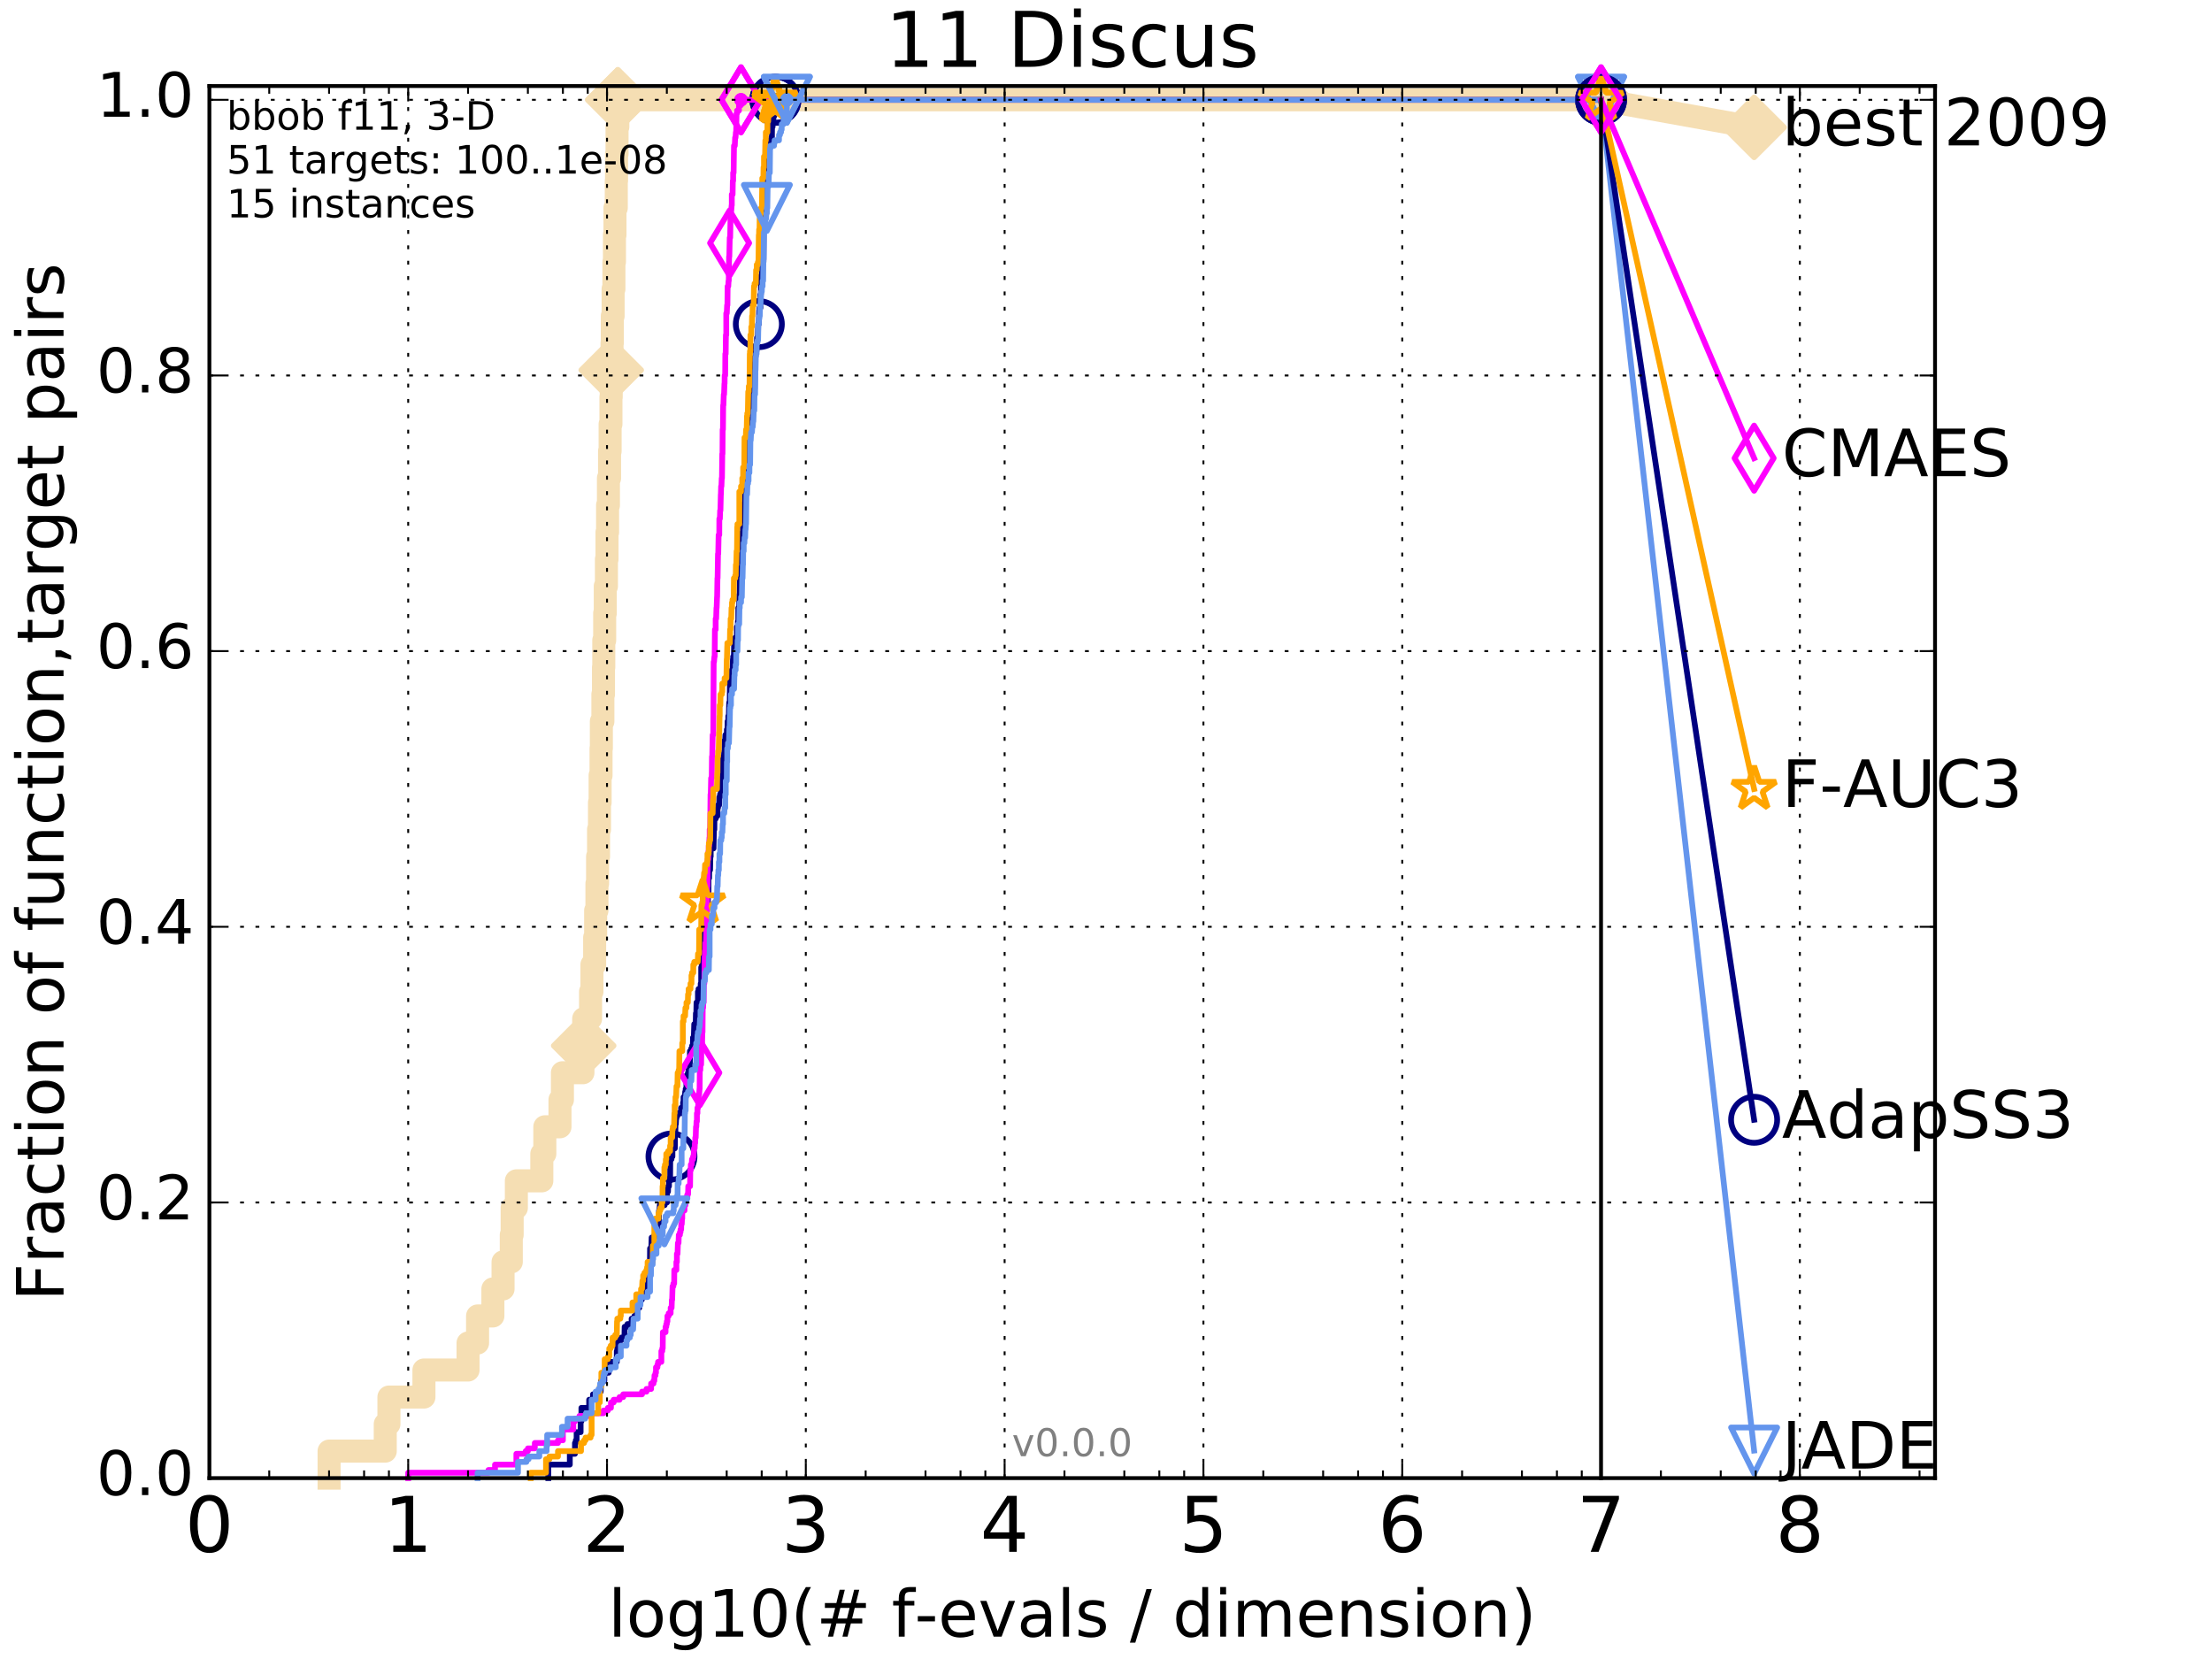 <?xml version="1.0" encoding="utf-8" standalone="no"?>
<!DOCTYPE svg PUBLIC "-//W3C//DTD SVG 1.1//EN"
  "http://www.w3.org/Graphics/SVG/1.1/DTD/svg11.dtd">
<!-- Created with matplotlib (http://matplotlib.org/) -->
<svg height="432pt" version="1.1" viewBox="0 0 576 432" width="576pt" xmlns="http://www.w3.org/2000/svg" xmlns:xlink="http://www.w3.org/1999/xlink">
 <defs>
  <style type="text/css">
*{stroke-linecap:butt;stroke-linejoin:round;stroke-miterlimit:100000;}
  </style>
 </defs>
 <g id="figure_1">
  <g id="patch_1">
   <path d="M 0 432 
L 576 432 
L 576 0 
L 0 0 
z
" style="fill:#ffffff;"/>
  </g>
  <g id="axes_1">
   <g id="patch_2">
    <path d="M 54.525 384.9 
L 503.88 384.9 
L 503.88 22.4 
L 54.525 22.4 
z
" style="fill:#ffffff;"/>
   </g>
   <g id="line2d_1">
    <path d="M 85.693 384.9 
L 85.693 377.863 
L 100.32 377.863 
L 100.32 370.825 
L 101.277 370.825 
L 101.277 363.788 
L 110.393 363.788 
L 110.393 356.75 
L 121.878 356.75 
L 121.878 349.713 
L 124.359 349.713 
L 124.359 342.675 
L 128.346 342.675 
L 128.346 335.638 
L 130.994 335.638 
L 130.994 328.6 
L 133.137 328.6 
L 133.137 321.563 
L 133.363 321.563 
L 133.363 314.525 
L 134.46 314.525 
L 134.46 307.488 
L 141.088 307.488 
L 141.088 300.45 
L 141.871 300.45 
L 141.871 293.413 
L 145.816 293.413 
L 145.816 286.375 
L 146.453 286.375 
L 146.453 279.338 
L 151.794 279.338 
L 151.794 272.301 
L 151.991 272.301 
L 151.991 265.263 
L 153.783 265.263 
L 153.783 258.226 
L 154.143 258.226 
L 154.143 251.188 
L 154.846 251.188 
L 154.846 244.151 
L 155.104 244.151 
L 155.104 237.113 
L 155.443 237.113 
L 155.443 230.076 
L 155.611 230.076 
L 155.611 223.038 
L 155.86 223.038 
L 155.86 216.001 
L 156.107 216.001 
L 156.107 208.963 
L 156.27 208.963 
L 156.27 201.926 
L 156.512 201.926 
L 156.512 194.888 
L 156.592 194.888 
L 156.592 187.851 
L 156.989 187.851 
L 156.989 180.813 
L 157.145 180.813 
L 157.145 173.776 
L 157.223 173.776 
L 157.223 166.738 
L 157.455 166.738 
L 157.455 159.701 
L 157.609 159.701 
L 157.609 152.664 
L 157.913 152.664 
L 157.913 145.626 
L 158.063 145.626 
L 158.063 138.589 
L 158.212 138.589 
L 158.212 131.551 
L 158.435 131.551 
L 158.435 124.514 
L 158.728 124.514 
L 158.728 117.476 
L 158.873 117.476 
L 158.873 110.439 
L 159.088 110.439 
L 159.088 103.401 
L 159.16 103.401 
L 159.16 96.364 
L 159.373 96.364 
L 159.373 89.326 
L 159.444 89.326 
L 159.444 82.289 
L 159.654 82.289 
L 159.654 75.251 
L 159.863 75.251 
L 159.863 68.214 
L 160.001 68.214 
L 160.001 61.176 
L 160.138 61.176 
L 160.138 54.139 
L 160.477 54.139 
L 160.477 47.102 
L 160.544 47.102 
L 160.544 40.064 
L 160.678 40.064 
L 160.678 33.027 
L 160.877 33.027 
L 160.877 25.989 
L 416.908 25.989 
" style="fill:none;stroke:#f5deb3;stroke-linecap:square;stroke-width:6.0;"/>
   </g>
   <g id="line2d_2">
    <defs>
     <path d="M -0 7.778 
L 7.778 0 
L 0 -7.778 
L -7.778 -0 
z
" id="mee8d73432e" style="stroke:#f5deb3;stroke-linejoin:miter;stroke-width:1.5;"/>
    </defs>
    <g>
     <use style="fill:#f5deb3;stroke:#f5deb3;stroke-linejoin:miter;stroke-width:1.5;" x="151.991" xlink:href="#mee8d73432e" y="272.301"/>
     <use style="fill:#f5deb3;stroke:#f5deb3;stroke-linejoin:miter;stroke-width:1.5;" x="159.16" xlink:href="#mee8d73432e" y="96.364"/>
     <use style="fill:#f5deb3;stroke:#f5deb3;stroke-linejoin:miter;stroke-width:1.5;" x="160.877" xlink:href="#mee8d73432e" y="25.989"/>
     <use style="fill:#f5deb3;stroke:#f5deb3;stroke-linejoin:miter;stroke-width:1.5;" x="160.877" xlink:href="#mee8d73432e" y="25.989"/>
     <use style="fill:#f5deb3;stroke:#f5deb3;stroke-linejoin:miter;stroke-width:1.5;" x="416.908" xlink:href="#mee8d73432e" y="25.989"/>
    </g>
   </g>
   <g id="line2d_3">
    <path d="M -15527.947 743.811 
" style="fill:none;stroke:#f5deb3;stroke-linecap:square;stroke-width:6.0;"/>
    <g>
     <use style="fill:#f5deb3;stroke:#f5deb3;stroke-linejoin:miter;stroke-width:1.5;" x="-15527.947" xlink:href="#mee8d73432e" y="743.811"/>
    </g>
   </g>
   <g id="line2d_4">
    <path d="M 416.908 25.989 
L 456.77 33.167 
" style="fill:none;stroke:#f5deb3;stroke-linecap:square;stroke-width:6.0;"/>
    <g>
     <use style="fill:#f5deb3;stroke:#f5deb3;stroke-linejoin:miter;stroke-width:1.5;" x="416.908" xlink:href="#mee8d73432e" y="25.989"/>
     <use style="fill:#f5deb3;stroke:#f5deb3;stroke-linejoin:miter;stroke-width:1.5;" x="456.77" xlink:href="#mee8d73432e" y="33.167"/>
    </g>
   </g>
   <g id="line2d_5">
    <defs>
     <path d="M 0 1.5 
C 0.398 1.5 0.779 1.342 1.061 1.061 
C 1.342 0.779 1.5 0.398 1.5 0 
C 1.5 -0.398 1.342 -0.779 1.061 -1.061 
C 0.779 -1.342 0.398 -1.5 0 -1.5 
C -0.398 -1.5 -0.779 -1.342 -1.061 -1.061 
C -1.342 -0.779 -1.5 -0.398 -1.5 0 
C -1.5 0.398 -1.342 0.779 -1.061 1.061 
C -0.779 1.342 -0.398 1.5 0 1.5 
z
" id="m3011d55550" style="stroke:#f5deb3;stroke-width:0.5;"/>
    </defs>
    <g>
     <use style="fill:#f5deb3;stroke:#f5deb3;stroke-width:0.5;" x="160.877" xlink:href="#m3011d55550" y="25.989"/>
     <use style="fill:#f5deb3;stroke:#f5deb3;stroke-width:0.5;" x="160.877" xlink:href="#m3011d55550" y="25.989"/>
    </g>
   </g>
   <g id="line2d_6">
    <defs>
     <path d="M 0 1.5 
C 0.398 1.5 0.779 1.342 1.061 1.061 
C 1.342 0.779 1.5 0.398 1.5 0 
C 1.5 -0.398 1.342 -0.779 1.061 -1.061 
C 0.779 -1.342 0.398 -1.5 0 -1.5 
C -0.398 -1.5 -0.779 -1.342 -1.061 -1.061 
C -1.342 -0.779 -1.5 -0.398 -1.5 0 
C -1.5 0.398 -1.342 0.779 -1.061 1.061 
C -0.779 1.342 -0.398 1.5 0 1.5 
z
" id="m76b9a561c7" style="stroke:#000080;stroke-width:0.5;"/>
    </defs>
    <g>
     <use style="fill:#000080;stroke:#000080;stroke-width:0.5;" x="201.92" xlink:href="#m76b9a561c7" y="25.989"/>
     <use style="fill:#000080;stroke:#000080;stroke-width:0.5;" x="201.92" xlink:href="#m76b9a561c7" y="25.989"/>
    </g>
   </g>
   <g id="line2d_7">
    <path d="M 142.777 384.9 
L 142.777 381.381 
L 148.378 381.381 
L 148.378 378.566 
L 149.72 378.566 
L 149.72 375.751 
L 149.937 375.751 
L 149.937 375.048 
L 150.151 375.048 
L 150.151 372.936 
L 151.192 372.936 
L 151.192 370.121 
L 151.394 370.121 
L 151.394 366.603 
L 153.418 366.603 
L 153.418 364.491 
L 154.409 364.491 
L 154.409 363.084 
L 155.777 363.084 
L 155.777 362.38 
L 156.431 362.38 
L 156.512 359.565 
L 157.378 359.565 
L 157.378 357.454 
L 158.508 357.454 
L 158.508 354.639 
L 160.611 354.639 
L 160.611 351.824 
L 160.744 351.824 
L 160.744 349.713 
L 161.14 349.713 
L 161.14 349.009 
L 161.784 349.009 
L 161.784 348.305 
L 162.595 348.305 
L 162.656 345.49 
L 163.378 345.49 
L 163.378 344.786 
L 164.475 344.786 
L 164.475 343.379 
L 165.196 343.379 
L 165.196 342.675 
L 165.681 342.675 
L 165.681 341.971 
L 166 341.971 
L 166 340.564 
L 166.469 340.564 
L 166.469 339.156 
L 166.674 339.156 
L 166.674 338.453 
L 167.129 338.453 
L 167.129 337.749 
L 167.378 337.749 
L 167.378 336.341 
L 167.722 336.341 
L 167.722 335.638 
L 168.442 335.638 
L 168.442 334.934 
L 168.677 334.934 
L 168.77 330.008 
L 169.231 330.008 
L 169.276 325.082 
L 169.593 325.082 
L 169.682 322.267 
L 170.43 322.267 
L 170.43 321.563 
L 170.858 321.563 
L 170.9 320.155 
L 171.195 320.155 
L 171.195 319.452 
L 171.568 319.452 
L 171.609 315.229 
L 171.732 315.229 
L 171.813 313.822 
L 173.078 313.822 
L 173.078 313.118 
L 173.684 313.118 
L 173.684 310.303 
L 173.945 310.303 
L 173.982 308.895 
L 174.202 308.895 
L 174.202 307.488 
L 174.493 307.488 
L 174.529 301.858 
L 174.851 301.858 
L 174.851 301.154 
L 175.098 301.154 
L 175.098 299.043 
L 175.722 299.043 
L 175.79 294.82 
L 175.858 294.82 
L 175.892 292.709 
L 175.993 292.709 
L 176.061 291.302 
L 176.128 291.302 
L 176.128 290.598 
L 176.395 290.598 
L 176.395 289.894 
L 177.337 289.894 
L 177.337 288.487 
L 177.871 288.487 
L 177.871 287.079 
L 177.995 287.079 
L 177.995 285.672 
L 178.332 285.672 
L 178.423 284.264 
L 178.544 284.264 
L 178.544 283.56 
L 178.724 283.56 
L 178.784 280.042 
L 179.139 280.042 
L 179.139 279.338 
L 179.285 279.338 
L 179.285 278.634 
L 179.632 278.634 
L 179.661 273.708 
L 180.002 273.708 
L 180.002 273.004 
L 180.227 273.004 
L 180.227 272.301 
L 180.422 272.301 
L 180.45 270.189 
L 180.67 270.189 
L 180.78 266.671 
L 181.158 266.671 
L 181.212 263.856 
L 181.319 263.856 
L 181.372 261.041 
L 181.741 261.041 
L 181.741 258.226 
L 181.897 258.226 
L 181.897 257.522 
L 182.461 257.522 
L 182.461 256.114 
L 182.588 256.114 
L 182.588 251.892 
L 182.738 251.892 
L 182.738 249.077 
L 182.913 249.077 
L 182.913 246.262 
L 183.061 246.262 
L 183.061 244.151 
L 183.379 244.151 
L 183.379 242.039 
L 183.524 242.039 
L 183.524 241.336 
L 183.693 241.336 
L 183.693 239.928 
L 183.884 239.928 
L 183.979 238.521 
L 184.002 238.521 
L 184.026 235.706 
L 184.331 235.706 
L 184.354 232.187 
L 184.493 232.187 
L 184.493 228.668 
L 184.655 228.668 
L 184.678 226.557 
L 184.906 226.557 
L 184.974 223.038 
L 185.064 223.038 
L 185.064 220.927 
L 185.797 220.927 
L 185.905 216.001 
L 186.014 216.001 
L 186.035 213.186 
L 186.378 213.186 
L 186.378 212.482 
L 186.821 212.482 
L 186.862 210.371 
L 186.966 210.371 
L 186.966 209.667 
L 187.254 209.667 
L 187.316 207.556 
L 187.499 207.556 
L 187.499 206.852 
L 187.66 206.852 
L 187.7 205.445 
L 187.82 205.445 
L 187.88 202.63 
L 188.117 202.63 
L 188.157 197.703 
L 188.352 197.703 
L 188.352 197 
L 188.527 197 
L 188.585 195.592 
L 188.643 195.592 
L 188.7 192.777 
L 188.834 192.777 
L 188.891 191.37 
L 189.269 191.37 
L 189.269 189.962 
L 189.436 189.962 
L 189.455 187.851 
L 189.64 187.851 
L 189.64 186.443 
L 189.786 186.443 
L 189.877 182.925 
L 190.023 182.925 
L 190.077 177.295 
L 190.185 177.295 
L 190.185 176.591 
L 190.399 176.591 
L 190.417 175.183 
L 190.541 175.183 
L 190.541 174.48 
L 190.752 174.48 
L 190.857 171.665 
L 190.909 171.665 
L 190.909 170.961 
L 191.1 170.961 
L 191.169 167.442 
L 191.34 167.442 
L 191.34 166.738 
L 191.459 166.738 
L 191.459 166.035 
L 191.896 166.035 
L 191.896 163.22 
L 192.144 163.22 
L 192.144 161.812 
L 192.259 161.812 
L 192.259 158.294 
L 192.487 158.294 
L 192.536 154.775 
L 192.6 154.775 
L 192.697 147.737 
L 192.761 147.737 
L 192.841 142.107 
L 193.158 142.107 
L 193.221 139.996 
L 193.299 139.996 
L 193.315 138.589 
L 193.424 138.589 
L 193.424 137.181 
L 193.609 137.181 
L 193.717 133.662 
L 193.824 133.662 
L 193.855 130.847 
L 193.946 130.847 
L 193.992 125.921 
L 194.248 125.921 
L 194.293 123.81 
L 194.561 123.81 
L 194.561 121.699 
L 194.679 121.699 
L 194.737 118.18 
L 194.985 118.18 
L 194.985 117.476 
L 195.159 117.476 
L 195.259 111.142 
L 195.345 111.142 
L 195.388 108.327 
L 195.685 108.327 
L 195.727 105.513 
L 195.797 105.513 
L 195.867 102.698 
L 196.117 102.698 
L 196.117 101.29 
L 196.5 101.29 
L 196.608 94.253 
L 196.635 94.253 
L 196.635 92.845 
L 196.756 92.845 
L 196.756 91.438 
L 196.983 91.438 
L 196.983 90.734 
L 197.115 90.734 
L 197.128 87.919 
L 197.364 87.919 
L 197.429 84.4 
L 197.598 84.4 
L 197.701 80.881 
L 197.752 80.881 
L 197.752 80.178 
L 198.007 80.178 
L 198.02 76.659 
L 198.134 76.659 
L 198.197 71.733 
L 198.385 71.733 
L 198.484 69.621 
L 198.509 69.621 
L 198.509 68.918 
L 198.645 68.918 
L 198.645 68.214 
L 198.805 68.214 
L 198.878 59.065 
L 199.012 59.065 
L 199.121 56.954 
L 199.289 56.954 
L 199.301 52.028 
L 199.492 52.028 
L 199.527 49.213 
L 199.61 49.213 
L 199.61 47.805 
L 199.798 47.805 
L 199.822 43.583 
L 200.054 43.583 
L 200.077 41.472 
L 200.193 41.472 
L 200.193 40.064 
L 200.319 40.064 
L 200.33 37.953 
L 200.513 37.953 
L 200.513 36.545 
L 200.839 36.545 
L 200.839 35.842 
L 201.006 35.842 
L 201.029 33.027 
L 201.183 33.027 
L 201.183 30.915 
L 201.402 30.915 
L 201.402 30.212 
L 201.619 30.212 
L 201.619 28.804 
L 201.856 28.804 
L 201.92 25.989 
L 416.908 25.989 
L 416.908 25.989 
" style="fill:none;stroke:#000080;stroke-linecap:square;stroke-width:1.5;"/>
   </g>
   <g id="line2d_8">
    <defs>
     <path d="M 0 6 
C 1.591 6 3.117 5.368 4.243 4.243 
C 5.368 3.117 6 1.591 6 0 
C 6 -1.591 5.368 -3.117 4.243 -4.243 
C 3.117 -5.368 1.591 -6 0 -6 
C -1.591 -6 -3.117 -5.368 -4.243 -4.243 
C -5.368 -3.117 -6 -1.591 -6 0 
C -6 1.591 -5.368 3.117 -4.243 4.243 
C -3.117 5.368 -1.591 6 0 6 
z
" id="md8f7e86870" style="stroke:#000080;stroke-width:1.5;"/>
    </defs>
    <g>
     <use style="fill:none;stroke:#000080;stroke-width:1.5;" x="174.851" xlink:href="#md8f7e86870" y="301.154"/>
     <use style="fill:none;stroke:#000080;stroke-width:1.5;" x="197.598" xlink:href="#md8f7e86870" y="84.4"/>
     <use style="fill:none;stroke:#000080;stroke-width:1.5;" x="201.92" xlink:href="#md8f7e86870" y="25.989"/>
     <use style="fill:none;stroke:#000080;stroke-width:1.5;" x="201.92" xlink:href="#md8f7e86870" y="25.989"/>
     <use style="fill:none;stroke:#000080;stroke-width:1.5;" x="416.908" xlink:href="#md8f7e86870" y="25.989"/>
    </g>
   </g>
   <g id="line2d_9">
    <path d="M -15527.947 743.811 
" style="fill:none;stroke:#000080;stroke-linecap:square;stroke-width:1.5;"/>
    <g>
     <use style="fill:none;stroke:#000080;stroke-width:1.5;" x="-15527.947" xlink:href="#md8f7e86870" y="743.811"/>
    </g>
   </g>
   <g id="line2d_10">
    <defs>
     <path d="M 0 1.5 
C 0.398 1.5 0.779 1.342 1.061 1.061 
C 1.342 0.779 1.5 0.398 1.5 0 
C 1.5 -0.398 1.342 -0.779 1.061 -1.061 
C 0.779 -1.342 0.398 -1.5 0 -1.5 
C -0.398 -1.5 -0.779 -1.342 -1.061 -1.061 
C -1.342 -0.779 -1.5 -0.398 -1.5 0 
C -1.5 0.398 -1.342 0.779 -1.061 1.061 
C -0.779 1.342 -0.398 1.5 0 1.5 
z
" id="m5b41d4c35c" style="stroke:#ff00ff;stroke-width:0.5;"/>
    </defs>
    <g>
     <use style="fill:#ff00ff;stroke:#ff00ff;stroke-width:0.5;" x="192.952" xlink:href="#m5b41d4c35c" y="25.989"/>
     <use style="fill:#ff00ff;stroke:#ff00ff;stroke-width:0.5;" x="192.952" xlink:href="#m5b41d4c35c" y="25.989"/>
    </g>
   </g>
   <g id="line2d_11">
    <path d="M 106.294 384.9 
L 106.294 383.493 
L 127.193 383.493 
L 127.193 382.789 
L 128.901 382.789 
L 128.901 381.381 
L 134.46 381.381 
L 134.46 378.566 
L 136.893 378.566 
L 136.893 377.863 
L 137.462 377.863 
L 137.462 377.159 
L 139.262 377.159 
L 139.262 375.751 
L 145.293 375.751 
L 145.293 375.048 
L 146.578 375.048 
L 146.578 372.233 
L 149.282 372.233 
L 149.282 370.121 
L 149.72 370.121 
L 149.72 369.418 
L 150.884 369.418 
L 150.884 368.714 
L 153.874 368.714 
L 153.874 368.01 
L 157.145 368.01 
L 157.145 367.306 
L 158.287 367.306 
L 158.287 366.603 
L 159.088 366.603 
L 159.088 365.195 
L 159.793 365.195 
L 159.793 364.491 
L 161.335 364.491 
L 161.335 363.788 
L 162.287 363.788 
L 162.287 363.084 
L 167.179 363.084 
L 167.179 362.38 
L 168.347 362.38 
L 168.347 361.676 
L 169.548 361.676 
L 169.548 360.269 
L 170.169 360.269 
L 170.169 359.565 
L 170.386 359.565 
L 170.43 358.158 
L 170.688 358.158 
L 170.688 357.454 
L 170.816 357.454 
L 170.816 356.046 
L 171.195 356.046 
L 171.195 355.343 
L 171.361 355.343 
L 171.361 354.639 
L 172.216 354.639 
L 172.216 351.824 
L 172.454 351.824 
L 172.454 351.12 
L 172.573 351.12 
L 172.612 346.898 
L 173.307 346.898 
L 173.307 345.49 
L 173.497 345.49 
L 173.497 344.786 
L 173.647 344.786 
L 173.647 344.083 
L 173.796 344.083 
L 173.796 342.675 
L 174.129 342.675 
L 174.129 341.971 
L 174.637 341.971 
L 174.637 340.564 
L 174.886 340.564 
L 174.957 338.453 
L 175.028 338.453 
L 175.133 334.934 
L 175.343 334.934 
L 175.343 334.23 
L 175.55 334.23 
L 175.585 330.711 
L 176.128 330.711 
L 176.128 328.6 
L 176.262 328.6 
L 176.262 326.489 
L 176.428 326.489 
L 176.527 323.674 
L 176.691 323.674 
L 176.757 321.563 
L 177.048 321.563 
L 177.048 320.859 
L 177.209 320.859 
L 177.209 320.155 
L 177.368 320.155 
L 177.4 318.748 
L 177.527 318.748 
L 177.59 317.34 
L 177.652 317.34 
L 177.652 315.229 
L 178.24 315.229 
L 178.24 313.822 
L 178.483 313.822 
L 178.483 312.414 
L 178.694 312.414 
L 178.694 311.71 
L 178.991 311.71 
L 178.991 311.007 
L 179.168 311.007 
L 179.226 308.895 
L 179.689 308.895 
L 179.747 304.673 
L 179.889 304.673 
L 179.889 303.265 
L 180.115 303.265 
L 180.199 301.858 
L 180.477 301.858 
L 180.477 301.154 
L 180.615 301.154 
L 180.725 299.043 
L 180.888 299.043 
L 180.943 297.635 
L 181.024 297.635 
L 181.051 296.228 
L 181.158 296.228 
L 181.239 293.413 
L 181.319 293.413 
L 181.372 292.005 
L 181.478 292.005 
L 181.478 289.894 
L 181.61 289.894 
L 181.61 288.487 
L 181.767 288.487 
L 181.871 287.079 
L 181.897 287.079 
L 181.923 284.968 
L 182.053 284.968 
L 182.155 283.56 
L 182.181 283.56 
L 182.232 278.634 
L 182.36 278.634 
L 182.385 277.227 
L 182.562 277.227 
L 182.638 273.004 
L 182.788 273.004 
L 182.888 268.782 
L 182.937 268.782 
L 182.987 262.448 
L 183.086 262.448 
L 183.135 261.041 
L 183.233 261.041 
L 183.282 256.114 
L 183.403 256.114 
L 183.5 249.077 
L 183.549 249.077 
L 183.549 247.669 
L 183.669 247.669 
L 183.693 245.558 
L 183.836 245.558 
L 183.931 242.039 
L 183.955 242.039 
L 183.955 237.817 
L 184.073 237.817 
L 184.144 230.779 
L 184.214 230.779 
L 184.284 223.742 
L 184.424 223.742 
L 184.493 221.631 
L 184.563 221.631 
L 184.563 220.223 
L 184.678 220.223 
L 184.746 218.112 
L 184.792 218.112 
L 184.792 216.001 
L 184.929 216.001 
L 185.019 206.852 
L 185.087 206.852 
L 185.177 202.63 
L 185.333 202.63 
L 185.4 197 
L 185.467 197 
L 185.577 191.37 
L 185.731 191.37 
L 185.84 172.368 
L 185.927 172.368 
L 186.035 170.961 
L 186.1 170.961 
L 186.165 163.923 
L 186.357 163.923 
L 186.357 161.109 
L 186.484 161.109 
L 186.569 158.294 
L 186.611 158.294 
L 186.716 155.479 
L 186.737 155.479 
L 186.821 150.552 
L 186.862 150.552 
L 186.966 144.219 
L 187.028 144.219 
L 187.131 139.292 
L 187.295 139.292 
L 187.316 135.07 
L 187.458 135.07 
L 187.519 132.959 
L 187.599 132.959 
L 187.7 128.736 
L 187.72 128.736 
L 187.78 126.625 
L 187.86 126.625 
L 187.939 124.514 
L 187.999 124.514 
L 188.078 118.18 
L 188.137 118.18 
L 188.176 111.846 
L 188.255 111.846 
L 188.313 105.513 
L 188.372 105.513 
L 188.469 102.698 
L 188.546 102.698 
L 188.643 99.883 
L 188.681 99.883 
L 188.7 97.771 
L 188.834 97.771 
L 188.872 92.141 
L 188.967 92.141 
L 189.024 87.215 
L 189.118 87.215 
L 189.118 81.585 
L 189.25 81.585 
L 189.343 79.474 
L 189.418 79.474 
L 189.473 74.548 
L 189.64 74.548 
L 189.713 73.14 
L 189.768 73.14 
L 189.859 66.806 
L 189.914 66.806 
L 190.023 61.88 
L 190.131 61.88 
L 190.239 56.25 
L 190.257 56.25 
L 190.257 54.843 
L 190.417 54.843 
L 190.523 53.435 
L 190.559 53.435 
L 190.559 50.62 
L 190.77 50.62 
L 190.822 47.102 
L 190.909 47.102 
L 190.909 44.99 
L 191.031 44.99 
L 191.134 37.953 
L 191.34 37.953 
L 191.425 35.842 
L 191.527 35.842 
L 191.628 34.434 
L 191.695 34.434 
L 191.796 29.508 
L 191.929 29.508 
L 191.929 28.804 
L 192.422 28.804 
L 192.438 27.397 
L 192.952 27.397 
L 192.952 25.989 
L 416.908 25.989 
L 416.908 25.989 
" style="fill:none;stroke:#ff00ff;stroke-linecap:square;stroke-width:1.5;"/>
   </g>
   <g id="line2d_12">
    <defs>
     <path d="M -0 8.485 
L 5.091 0 
L 0 -8.485 
L -5.091 -0 
z
" id="m8c4017eb12" style="stroke:#ff00ff;stroke-linejoin:miter;stroke-width:1.5;"/>
    </defs>
    <g>
     <use style="fill:none;stroke:#ff00ff;stroke-linejoin:miter;stroke-width:1.5;" x="182.232" xlink:href="#m8c4017eb12" y="279.338"/>
     <use style="fill:none;stroke:#ff00ff;stroke-linejoin:miter;stroke-width:1.5;" x="189.986" xlink:href="#m8c4017eb12" y="63.288"/>
     <use style="fill:none;stroke:#ff00ff;stroke-linejoin:miter;stroke-width:1.5;" x="192.952" xlink:href="#m8c4017eb12" y="25.989"/>
     <use style="fill:none;stroke:#ff00ff;stroke-linejoin:miter;stroke-width:1.5;" x="192.952" xlink:href="#m8c4017eb12" y="25.989"/>
     <use style="fill:none;stroke:#ff00ff;stroke-linejoin:miter;stroke-width:1.5;" x="416.908" xlink:href="#m8c4017eb12" y="25.989"/>
    </g>
   </g>
   <g id="line2d_13">
    <path d="M -15527.947 743.811 
" style="fill:none;stroke:#ff00ff;stroke-linecap:square;stroke-width:1.5;"/>
    <g>
     <use style="fill:none;stroke:#ff00ff;stroke-linejoin:miter;stroke-width:1.5;" x="-15527.947" xlink:href="#m8c4017eb12" y="743.811"/>
    </g>
   </g>
   <g id="line2d_14">
    <defs>
     <path d="M 0 1.5 
C 0.398 1.5 0.779 1.342 1.061 1.061 
C 1.342 0.779 1.5 0.398 1.5 0 
C 1.5 -0.398 1.342 -0.779 1.061 -1.061 
C 0.779 -1.342 0.398 -1.5 0 -1.5 
C -0.398 -1.5 -0.779 -1.342 -1.061 -1.061 
C -1.342 -0.779 -1.5 -0.398 -1.5 0 
C -1.5 0.398 -1.342 0.779 -1.061 1.061 
C -0.779 1.342 -0.398 1.5 0 1.5 
z
" id="m3d090112a2" style="stroke:#ffa500;stroke-width:0.5;"/>
    </defs>
    <g>
     <use style="fill:#ffa500;stroke:#ffa500;stroke-width:0.5;" x="201.845" xlink:href="#m3d090112a2" y="25.989"/>
     <use style="fill:#ffa500;stroke:#ffa500;stroke-width:0.5;" x="201.845" xlink:href="#m3d090112a2" y="25.989"/>
    </g>
   </g>
   <g id="line2d_15">
    <path d="M 138.199 384.9 
L 138.199 383.493 
L 142.177 383.493 
L 142.177 379.974 
L 143.071 379.974 
L 143.071 379.27 
L 145.293 379.27 
L 145.293 377.863 
L 151.293 377.863 
L 151.293 375.751 
L 152.089 375.751 
L 152.089 375.048 
L 152.477 375.048 
L 152.477 374.344 
L 153.783 374.344 
L 153.783 373.64 
L 154.054 373.64 
L 154.054 368.01 
L 155.777 368.01 
L 155.777 365.195 
L 156.188 365.195 
L 156.188 360.973 
L 156.592 360.973 
L 156.592 357.454 
L 157.455 357.454 
L 157.455 353.935 
L 158.287 353.935 
L 158.287 353.231 
L 158.655 353.231 
L 158.655 351.12 
L 159.017 351.12 
L 159.017 350.416 
L 159.514 350.416 
L 159.514 348.305 
L 160.206 348.305 
L 160.206 347.601 
L 160.611 347.601 
L 160.678 344.083 
L 160.744 344.083 
L 160.744 343.379 
L 161.529 343.379 
L 161.529 342.675 
L 161.657 342.675 
L 161.657 341.268 
L 164.699 341.268 
L 164.699 339.156 
L 165.681 339.156 
L 165.681 337.045 
L 166.928 337.045 
L 166.928 335.638 
L 167.179 335.638 
L 167.279 333.526 
L 167.477 333.526 
L 167.477 332.119 
L 167.819 332.119 
L 167.819 331.415 
L 168.3 331.415 
L 168.3 330.711 
L 168.489 330.711 
L 168.489 330.008 
L 168.63 330.008 
L 168.63 328.6 
L 169.949 328.6 
L 169.993 324.378 
L 170.386 324.378 
L 170.386 318.748 
L 170.559 318.748 
L 170.559 317.34 
L 171.485 317.34 
L 171.485 315.933 
L 171.691 315.933 
L 171.691 315.229 
L 171.935 315.229 
L 171.935 314.525 
L 172.296 314.525 
L 172.296 313.118 
L 172.494 313.118 
L 172.533 308.895 
L 172.612 308.895 
L 172.612 306.784 
L 173.001 306.784 
L 173.001 303.969 
L 173.155 303.969 
L 173.155 303.265 
L 173.383 303.265 
L 173.383 301.858 
L 173.497 301.858 
L 173.497 300.45 
L 173.982 300.45 
L 173.982 299.747 
L 174.493 299.747 
L 174.493 298.339 
L 174.637 298.339 
L 174.637 296.228 
L 175.028 296.228 
L 175.098 294.117 
L 175.203 294.117 
L 175.203 293.413 
L 175.516 293.413 
L 175.619 289.894 
L 175.687 289.894 
L 175.687 287.783 
L 175.892 287.783 
L 175.892 285.672 
L 176.061 285.672 
L 176.162 282.857 
L 176.395 282.857 
L 176.461 279.338 
L 176.724 279.338 
L 176.724 278.634 
L 176.854 278.634 
L 176.919 273.708 
L 177.652 273.708 
L 177.652 271.597 
L 177.809 271.597 
L 177.809 265.967 
L 177.995 265.967 
L 177.995 264.559 
L 178.393 264.559 
L 178.483 262.448 
L 178.754 262.448 
L 178.754 261.041 
L 179.109 261.041 
L 179.168 258.929 
L 179.314 258.929 
L 179.314 257.522 
L 179.804 257.522 
L 179.804 256.114 
L 180.059 256.114 
L 180.059 254.003 
L 180.199 254.003 
L 180.199 253.299 
L 180.533 253.299 
L 180.533 251.188 
L 180.78 251.188 
L 180.78 250.484 
L 181.689 250.484 
L 181.767 248.373 
L 182.027 248.373 
L 182.078 242.039 
L 182.588 242.039 
L 182.638 235.706 
L 182.838 235.706 
L 182.838 235.002 
L 182.987 235.002 
L 182.987 232.187 
L 183.11 232.187 
L 183.208 228.668 
L 183.257 228.668 
L 183.355 227.261 
L 183.524 227.261 
L 183.597 225.149 
L 184.097 225.149 
L 184.097 224.446 
L 184.214 224.446 
L 184.214 222.334 
L 184.54 222.334 
L 184.586 219.519 
L 184.769 219.519 
L 184.769 218.816 
L 184.929 218.816 
L 184.997 211.778 
L 185.577 211.778 
L 185.643 208.26 
L 185.731 208.26 
L 185.731 205.445 
L 186.695 205.445 
L 186.779 201.222 
L 186.841 201.222 
L 186.883 197 
L 186.987 197 
L 187.008 195.592 
L 187.152 195.592 
L 187.254 190.666 
L 187.295 190.666 
L 187.377 186.443 
L 187.417 186.443 
L 187.417 183.628 
L 187.579 183.628 
L 187.62 180.813 
L 187.959 180.813 
L 187.959 180.11 
L 188.078 180.11 
L 188.078 177.998 
L 188.681 177.998 
L 188.681 176.591 
L 189.156 176.591 
L 189.25 171.665 
L 189.287 171.665 
L 189.38 168.146 
L 189.399 168.146 
L 189.399 167.442 
L 190.059 167.442 
L 190.113 163.923 
L 190.221 163.923 
L 190.257 161.109 
L 190.417 161.109 
L 190.488 158.294 
L 190.612 158.294 
L 190.612 156.886 
L 190.735 156.886 
L 190.735 156.182 
L 191.048 156.182 
L 191.117 150.552 
L 191.459 150.552 
L 191.459 149.849 
L 191.594 149.849 
L 191.628 147.034 
L 191.729 147.034 
L 191.812 143.515 
L 191.912 143.515 
L 191.979 137.181 
L 192.029 137.181 
L 192.029 136.477 
L 192.519 136.477 
L 192.519 128.032 
L 192.968 128.032 
L 192.968 126.625 
L 193.283 126.625 
L 193.283 124.514 
L 193.501 124.514 
L 193.517 121.699 
L 193.809 121.699 
L 193.87 113.957 
L 194.203 113.957 
L 194.278 111.846 
L 194.442 111.846 
L 194.516 108.327 
L 194.59 108.327 
L 194.59 107.624 
L 194.737 107.624 
L 194.84 101.994 
L 194.985 101.994 
L 194.985 100.586 
L 195.173 100.586 
L 195.245 92.141 
L 195.288 92.141 
L 195.288 91.438 
L 195.402 91.438 
L 195.416 87.215 
L 195.629 87.215 
L 195.629 85.104 
L 195.783 85.104 
L 195.839 82.289 
L 195.937 82.289 
L 196.02 79.474 
L 196.254 79.474 
L 196.336 74.548 
L 196.486 74.548 
L 196.486 73.844 
L 196.823 73.844 
L 196.889 70.325 
L 197.062 70.325 
L 197.062 68.918 
L 197.364 68.918 
L 197.364 68.214 
L 197.507 68.214 
L 197.598 61.176 
L 197.649 61.176 
L 197.675 59.769 
L 197.778 59.769 
L 197.816 56.954 
L 197.969 56.954 
L 198.045 55.546 
L 198.159 55.546 
L 198.184 54.139 
L 198.397 54.139 
L 198.497 46.398 
L 198.78 46.398 
L 198.829 43.583 
L 198.939 43.583 
L 198.939 40.768 
L 199.217 40.768 
L 199.301 36.545 
L 199.42 36.545 
L 199.42 34.434 
L 199.833 34.434 
L 199.833 31.619 
L 200.031 31.619 
L 200.112 28.804 
L 200.181 28.804 
L 200.193 27.397 
L 200.817 27.397 
L 200.817 26.693 
L 201.845 26.693 
L 201.845 25.989 
L 416.908 25.989 
L 416.908 25.989 
" style="fill:none;stroke:#ffa500;stroke-linecap:square;stroke-width:1.5;"/>
   </g>
   <g id="line2d_16">
    <defs>
     <path d="M 0 -6 
L -1.347 -1.854 
L -5.706 -1.854 
L -2.18 0.708 
L -3.527 4.854 
L -0 2.292 
L 3.527 4.854 
L 2.18 0.708 
L 5.706 -1.854 
L 1.347 -1.854 
z
" id="mce141aacad" style="stroke:#ffa500;stroke-linejoin:bevel;stroke-width:1.5;"/>
    </defs>
    <g>
     <use style="fill:none;stroke:#ffa500;stroke-linejoin:bevel;stroke-width:1.5;" x="182.987" xlink:href="#mce141aacad" y="235.002"/>
     <use style="fill:none;stroke:#ffa500;stroke-linejoin:bevel;stroke-width:1.5;" x="201.845" xlink:href="#mce141aacad" y="26.693"/>
     <use style="fill:none;stroke:#ffa500;stroke-linejoin:bevel;stroke-width:1.5;" x="201.845" xlink:href="#mce141aacad" y="25.989"/>
     <use style="fill:none;stroke:#ffa500;stroke-linejoin:bevel;stroke-width:1.5;" x="201.845" xlink:href="#mce141aacad" y="25.989"/>
     <use style="fill:none;stroke:#ffa500;stroke-linejoin:bevel;stroke-width:1.5;" x="416.908" xlink:href="#mce141aacad" y="25.989"/>
    </g>
   </g>
   <g id="line2d_17">
    <path d="M -15527.947 743.811 
" style="fill:none;stroke:#ffa500;stroke-linecap:square;stroke-width:1.5;"/>
    <g>
     <use style="fill:none;stroke:#ffa500;stroke-linejoin:bevel;stroke-width:1.5;" x="-15527.947" xlink:href="#mce141aacad" y="743.811"/>
    </g>
   </g>
   <g id="line2d_18">
    <defs>
     <path d="M 0 1.5 
C 0.398 1.5 0.779 1.342 1.061 1.061 
C 1.342 0.779 1.5 0.398 1.5 0 
C 1.5 -0.398 1.342 -0.779 1.061 -1.061 
C 0.779 -1.342 0.398 -1.5 0 -1.5 
C -0.398 -1.5 -0.779 -1.342 -1.061 -1.061 
C -1.342 -0.779 -1.5 -0.398 -1.5 0 
C -1.5 0.398 -1.342 0.779 -1.061 1.061 
C -0.779 1.342 -0.398 1.5 0 1.5 
z
" id="me9eed7d99a" style="stroke:#6495ed;stroke-width:0.5;"/>
    </defs>
    <g>
     <use style="fill:#6495ed;stroke:#6495ed;stroke-width:0.5;" x="204.89" xlink:href="#me9eed7d99a" y="25.989"/>
     <use style="fill:#6495ed;stroke:#6495ed;stroke-width:0.5;" x="204.89" xlink:href="#me9eed7d99a" y="25.989"/>
    </g>
   </g>
   <g id="line2d_19">
    <path d="M 124.359 384.9 
L 124.359 383.493 
L 134.884 383.493 
L 134.884 380.678 
L 137.084 380.678 
L 137.084 379.974 
L 137.649 379.974 
L 137.649 379.27 
L 140.441 379.27 
L 140.441 377.863 
L 142.329 377.863 
L 142.329 376.455 
L 142.479 376.455 
L 142.479 373.64 
L 146.327 373.64 
L 146.327 371.529 
L 147.794 371.529 
L 147.794 369.418 
L 152.381 369.418 
L 152.381 368.714 
L 152.573 368.714 
L 152.573 368.01 
L 154.054 368.01 
L 154.054 364.491 
L 155.104 364.491 
L 155.104 362.38 
L 155.86 362.38 
L 155.86 361.676 
L 156.27 361.676 
L 156.27 360.269 
L 156.831 360.269 
L 156.831 359.565 
L 157.145 359.565 
L 157.145 358.158 
L 157.301 358.158 
L 157.301 357.454 
L 157.609 357.454 
L 157.609 356.75 
L 158.873 356.75 
L 158.873 356.046 
L 160.342 356.046 
L 160.342 353.935 
L 160.811 353.935 
L 160.811 353.231 
L 161.657 353.231 
L 161.657 350.416 
L 163.14 350.416 
L 163.14 349.009 
L 163.378 349.009 
L 163.378 348.305 
L 164.019 348.305 
L 164.019 347.601 
L 164.248 347.601 
L 164.248 346.194 
L 164.866 346.194 
L 164.976 343.379 
L 166.052 343.379 
L 166.052 339.86 
L 166.776 339.86 
L 166.776 337.749 
L 168.63 337.749 
L 168.63 336.341 
L 169.276 336.341 
L 169.276 332.119 
L 169.503 332.119 
L 169.548 329.304 
L 169.949 329.304 
L 169.949 327.897 
L 170.081 327.897 
L 170.081 326.489 
L 170.943 326.489 
L 170.943 324.378 
L 171.527 324.378 
L 171.527 323.674 
L 171.772 323.674 
L 171.772 322.267 
L 172.015 322.267 
L 172.015 321.563 
L 172.573 321.563 
L 172.573 319.452 
L 172.924 319.452 
L 173.001 318.044 
L 173.307 318.044 
L 173.307 316.637 
L 173.759 316.637 
L 173.759 315.933 
L 175.308 315.933 
L 175.308 315.229 
L 175.447 315.229 
L 175.447 313.822 
L 175.926 313.822 
L 175.926 313.118 
L 176.061 313.118 
L 176.061 311.71 
L 176.428 311.71 
L 176.461 308.192 
L 176.724 308.192 
L 176.724 306.784 
L 176.887 306.784 
L 176.984 303.265 
L 177.495 303.265 
L 177.495 299.043 
L 177.933 299.043 
L 177.964 295.524 
L 178.271 295.524 
L 178.332 289.894 
L 178.393 289.894 
L 178.393 289.19 
L 178.544 289.19 
L 178.574 285.672 
L 178.694 285.672 
L 178.694 284.968 
L 179.139 284.968 
L 179.139 284.264 
L 179.689 284.264 
L 179.689 281.449 
L 180.031 281.449 
L 180.115 278.634 
L 181.024 278.634 
L 181.051 277.227 
L 181.292 277.227 
L 181.292 271.597 
L 181.531 271.597 
L 181.636 269.486 
L 181.715 269.486 
L 181.715 268.782 
L 181.975 268.782 
L 182.078 267.374 
L 182.181 267.374 
L 182.283 265.263 
L 182.411 265.263 
L 182.411 263.152 
L 182.663 263.152 
L 182.663 261.744 
L 182.863 261.744 
L 182.863 261.041 
L 183.159 261.041 
L 183.257 255.411 
L 183.549 255.411 
L 183.621 253.299 
L 183.931 253.299 
L 183.931 252.596 
L 184.586 252.596 
L 184.632 249.077 
L 184.792 249.077 
L 184.792 242.039 
L 185.019 242.039 
L 185.019 240.632 
L 185.356 240.632 
L 185.356 238.521 
L 185.643 238.521 
L 185.753 236.409 
L 186.057 236.409 
L 186.057 235.002 
L 186.506 235.002 
L 186.506 234.298 
L 186.674 234.298 
L 186.779 230.779 
L 186.883 230.779 
L 186.945 227.964 
L 187.028 227.964 
L 187.069 226.557 
L 187.193 226.557 
L 187.193 224.446 
L 187.336 224.446 
L 187.336 222.334 
L 187.519 222.334 
L 187.559 218.816 
L 187.82 218.816 
L 187.82 218.112 
L 187.939 218.112 
L 187.939 216.705 
L 188.117 216.705 
L 188.176 214.593 
L 188.274 214.593 
L 188.274 211.778 
L 188.604 211.778 
L 188.681 210.371 
L 188.853 210.371 
L 188.853 206.852 
L 188.986 206.852 
L 188.986 203.333 
L 189.25 203.333 
L 189.287 198.407 
L 189.362 198.407 
L 189.362 194.888 
L 189.529 194.888 
L 189.566 193.481 
L 189.823 193.481 
L 189.932 189.258 
L 190.005 189.258 
L 190.095 184.332 
L 190.185 184.332 
L 190.185 183.628 
L 190.346 183.628 
L 190.346 180.813 
L 190.612 180.813 
L 190.647 179.406 
L 191.151 179.406 
L 191.237 175.887 
L 191.306 175.887 
L 191.306 174.48 
L 191.561 174.48 
L 191.561 173.072 
L 191.695 173.072 
L 191.712 169.553 
L 192.029 169.553 
L 192.078 166.738 
L 192.177 166.738 
L 192.21 162.516 
L 192.487 162.516 
L 192.552 158.294 
L 192.633 158.294 
L 192.633 156.886 
L 192.968 156.886 
L 192.984 155.479 
L 193.174 155.479 
L 193.268 150.552 
L 193.361 150.552 
L 193.439 147.034 
L 193.486 147.034 
L 193.517 143.515 
L 193.656 143.515 
L 193.656 141.404 
L 193.84 141.404 
L 193.885 139.996 
L 194.037 139.996 
L 194.098 137.885 
L 194.158 137.885 
L 194.233 136.477 
L 194.278 136.477 
L 194.368 128.736 
L 194.546 128.736 
L 194.634 125.921 
L 194.796 125.921 
L 194.796 125.217 
L 194.927 125.217 
L 194.927 123.106 
L 195.144 123.106 
L 195.159 120.995 
L 195.331 120.995 
L 195.402 114.661 
L 195.487 114.661 
L 195.586 112.55 
L 195.811 112.55 
L 195.881 111.142 
L 196.02 111.142 
L 196.103 109.735 
L 196.172 109.735 
L 196.268 106.92 
L 196.418 106.92 
L 196.472 102.698 
L 196.621 102.698 
L 196.702 96.364 
L 196.742 96.364 
L 196.823 92.845 
L 196.863 92.845 
L 196.863 92.141 
L 197.022 92.141 
L 197.036 89.326 
L 197.26 89.326 
L 197.26 88.623 
L 197.403 88.623 
L 197.481 84.4 
L 197.598 84.4 
L 197.611 82.993 
L 197.714 82.993 
L 197.714 82.289 
L 197.842 82.289 
L 197.931 79.474 
L 198.033 79.474 
L 198.096 77.363 
L 198.172 77.363 
L 198.197 75.955 
L 198.372 75.955 
L 198.41 74.548 
L 198.583 74.548 
L 198.583 73.14 
L 198.719 73.14 
L 198.792 67.51 
L 198.854 67.51 
L 198.927 60.473 
L 199.072 60.473 
L 199.133 59.065 
L 199.313 59.065 
L 199.313 56.954 
L 199.492 56.954 
L 199.575 55.546 
L 199.693 55.546 
L 199.693 54.139 
L 199.81 54.139 
L 199.892 48.509 
L 200.135 48.509 
L 200.227 44.99 
L 200.456 44.99 
L 200.524 38.657 
L 200.615 38.657 
L 200.615 37.953 
L 201.554 37.953 
L 201.554 37.249 
L 201.695 37.249 
L 201.695 36.545 
L 202.849 36.545 
L 202.849 35.138 
L 203.103 35.138 
L 203.103 34.434 
L 203.384 34.434 
L 203.384 33.73 
L 203.553 33.73 
L 203.553 32.323 
L 204.053 32.323 
L 204.053 30.915 
L 204.89 30.915 
L 204.89 25.989 
L 416.908 25.989 
L 416.908 25.989 
" style="fill:none;stroke:#6495ed;stroke-linecap:square;stroke-width:1.5;"/>
   </g>
   <g id="line2d_20">
    <defs>
     <path d="M -0 6 
L 6 -6 
L -6 -6 
z
" id="mf68da00a54" style="stroke:#6495ed;stroke-linejoin:miter;stroke-width:1.5;"/>
    </defs>
    <g>
     <use style="fill:none;stroke:#6495ed;stroke-linejoin:miter;stroke-width:1.5;" x="173.001" xlink:href="#mf68da00a54" y="318.044"/>
     <use style="fill:none;stroke:#6495ed;stroke-linejoin:miter;stroke-width:1.5;" x="199.693" xlink:href="#mf68da00a54" y="54.139"/>
     <use style="fill:none;stroke:#6495ed;stroke-linejoin:miter;stroke-width:1.5;" x="204.89" xlink:href="#mf68da00a54" y="25.989"/>
     <use style="fill:none;stroke:#6495ed;stroke-linejoin:miter;stroke-width:1.5;" x="204.89" xlink:href="#mf68da00a54" y="25.989"/>
     <use style="fill:none;stroke:#6495ed;stroke-linejoin:miter;stroke-width:1.5;" x="416.908" xlink:href="#mf68da00a54" y="25.989"/>
    </g>
   </g>
   <g id="line2d_21">
    <path d="M -15527.947 743.811 
" style="fill:none;stroke:#6495ed;stroke-linecap:square;stroke-width:1.5;"/>
    <g>
     <use style="fill:none;stroke:#6495ed;stroke-linejoin:miter;stroke-width:1.5;" x="-15527.947" xlink:href="#mf68da00a54" y="743.811"/>
    </g>
   </g>
   <g id="line2d_22">
    <path d="M 416.908 25.989 
L 456.77 377.722 
" style="fill:none;stroke:#6495ed;stroke-linecap:square;stroke-width:1.5;"/>
    <g>
     <use style="fill:none;stroke:#6495ed;stroke-linejoin:miter;stroke-width:1.5;" x="416.908" xlink:href="#mf68da00a54" y="25.989"/>
     <use style="fill:none;stroke:#6495ed;stroke-linejoin:miter;stroke-width:1.5;" x="456.77" xlink:href="#mf68da00a54" y="377.722"/>
    </g>
   </g>
   <g id="line2d_23">
    <path d="M 416.908 25.989 
L 456.77 291.583 
" style="fill:none;stroke:#000080;stroke-linecap:square;stroke-width:1.5;"/>
    <g>
     <use style="fill:none;stroke:#000080;stroke-width:1.5;" x="416.908" xlink:href="#md8f7e86870" y="25.989"/>
     <use style="fill:none;stroke:#000080;stroke-width:1.5;" x="456.77" xlink:href="#md8f7e86870" y="291.583"/>
    </g>
   </g>
   <g id="line2d_24">
    <path d="M 416.908 25.989 
L 456.77 205.445 
" style="fill:none;stroke:#ffa500;stroke-linecap:square;stroke-width:1.5;"/>
    <g>
     <use style="fill:none;stroke:#ffa500;stroke-linejoin:bevel;stroke-width:1.5;" x="416.908" xlink:href="#mce141aacad" y="25.989"/>
     <use style="fill:none;stroke:#ffa500;stroke-linejoin:bevel;stroke-width:1.5;" x="456.77" xlink:href="#mce141aacad" y="205.445"/>
    </g>
   </g>
   <g id="line2d_25">
    <path d="M 416.908 25.989 
L 456.77 119.306 
" style="fill:none;stroke:#ff00ff;stroke-linecap:square;stroke-width:1.5;"/>
    <g>
     <use style="fill:none;stroke:#ff00ff;stroke-linejoin:miter;stroke-width:1.5;" x="416.908" xlink:href="#m8c4017eb12" y="25.989"/>
     <use style="fill:none;stroke:#ff00ff;stroke-linejoin:miter;stroke-width:1.5;" x="456.77" xlink:href="#m8c4017eb12" y="119.306"/>
    </g>
   </g>
   <g id="line2d_26">
    <path d="M 416.908 384.9 
L 416.908 25.989 
" style="fill:none;stroke:#000000;stroke-linecap:square;"/>
   </g>
   <g id="patch_3">
    <path d="M 54.525 22.4 
L 503.88 22.4 
" style="fill:none;stroke:#000000;stroke-linecap:square;stroke-linejoin:miter;"/>
   </g>
   <g id="patch_4">
    <path d="M 503.88 384.9 
L 503.88 22.4 
" style="fill:none;stroke:#000000;stroke-linecap:square;stroke-linejoin:miter;"/>
   </g>
   <g id="patch_5">
    <path d="M 54.525 384.9 
L 503.88 384.9 
" style="fill:none;stroke:#000000;stroke-linecap:square;stroke-linejoin:miter;"/>
   </g>
   <g id="patch_6">
    <path d="M 54.525 384.9 
L 54.525 22.4 
" style="fill:none;stroke:#000000;stroke-linecap:square;stroke-linejoin:miter;"/>
   </g>
   <g id="matplotlib.axis_1">
    <g id="xtick_1">
     <g id="line2d_27">
      <path clip-path="url(#p3f01e997fa)" d="M 54.525 384.9 
L 54.525 22.4 
" style="fill:none;stroke:#000000;stroke-dasharray:1,3;stroke-dashoffset:0.0;stroke-width:0.5;"/>
     </g>
     <g id="line2d_28">
      <defs>
       <path d="M 0 0 
L 0 -4 
" id="mb5ec906950" style="stroke:#000000;stroke-width:0.5;"/>
      </defs>
      <g>
       <use style="stroke:#000000;stroke-width:0.5;" x="54.525" xlink:href="#mb5ec906950" y="384.9"/>
      </g>
     </g>
     <g id="line2d_29">
      <defs>
       <path d="M 0 0 
L 0 4 
" id="mbafea0475a" style="stroke:#000000;stroke-width:0.5;"/>
      </defs>
      <g>
       <use style="stroke:#000000;stroke-width:0.5;" x="54.525" xlink:href="#mbafea0475a" y="22.4"/>
      </g>
     </g>
     <g id="text_1">
      <!-- 0 -->
      <defs>
       <path d="M 31.781 66.406 
Q 24.172 66.406 20.328 58.906 
Q 16.5 51.422 16.5 36.375 
Q 16.5 21.391 20.328 13.891 
Q 24.172 6.391 31.781 6.391 
Q 39.453 6.391 43.281 13.891 
Q 47.125 21.391 47.125 36.375 
Q 47.125 51.422 43.281 58.906 
Q 39.453 66.406 31.781 66.406 
M 31.781 74.219 
Q 44.047 74.219 50.516 64.516 
Q 56.984 54.828 56.984 36.375 
Q 56.984 17.969 50.516 8.266 
Q 44.047 -1.422 31.781 -1.422 
Q 19.531 -1.422 13.062 8.266 
Q 6.594 17.969 6.594 36.375 
Q 6.594 54.828 13.062 64.516 
Q 19.531 74.219 31.781 74.219 
" id="BitstreamVeraSans-Roman-30"/>
      </defs>
      <g transform="translate(48.163 404.097)scale(0.2 -0.2)">
       <use xlink:href="#BitstreamVeraSans-Roman-30"/>
      </g>
     </g>
    </g>
    <g id="xtick_2">
     <g id="line2d_30">
      <path clip-path="url(#p3f01e997fa)" d="M 106.294 384.9 
L 106.294 22.4 
" style="fill:none;stroke:#000000;stroke-dasharray:1,3;stroke-dashoffset:0.0;stroke-width:0.5;"/>
     </g>
     <g id="line2d_31">
      <g>
       <use style="stroke:#000000;stroke-width:0.5;" x="106.294" xlink:href="#mb5ec906950" y="384.9"/>
      </g>
     </g>
     <g id="line2d_32">
      <g>
       <use style="stroke:#000000;stroke-width:0.5;" x="106.294" xlink:href="#mbafea0475a" y="22.4"/>
      </g>
     </g>
     <g id="text_2">
      <!-- 1 -->
      <defs>
       <path d="M 12.406 8.297 
L 28.516 8.297 
L 28.516 63.922 
L 10.984 60.406 
L 10.984 69.391 
L 28.422 72.906 
L 38.281 72.906 
L 38.281 8.297 
L 54.391 8.297 
L 54.391 0 
L 12.406 0 
z
" id="BitstreamVeraSans-Roman-31"/>
      </defs>
      <g transform="translate(99.932 404.097)scale(0.2 -0.2)">
       <use xlink:href="#BitstreamVeraSans-Roman-31"/>
      </g>
     </g>
    </g>
    <g id="xtick_3">
     <g id="line2d_33">
      <path clip-path="url(#p3f01e997fa)" d="M 158.063 384.9 
L 158.063 22.4 
" style="fill:none;stroke:#000000;stroke-dasharray:1,3;stroke-dashoffset:0.0;stroke-width:0.5;"/>
     </g>
     <g id="line2d_34">
      <g>
       <use style="stroke:#000000;stroke-width:0.5;" x="158.063" xlink:href="#mb5ec906950" y="384.9"/>
      </g>
     </g>
     <g id="line2d_35">
      <g>
       <use style="stroke:#000000;stroke-width:0.5;" x="158.063" xlink:href="#mbafea0475a" y="22.4"/>
      </g>
     </g>
     <g id="text_3">
      <!-- 2 -->
      <defs>
       <path d="M 19.188 8.297 
L 53.609 8.297 
L 53.609 0 
L 7.328 0 
L 7.328 8.297 
Q 12.938 14.109 22.625 23.891 
Q 32.328 33.688 34.812 36.531 
Q 39.547 41.844 41.422 45.531 
Q 43.312 49.219 43.312 52.781 
Q 43.312 58.594 39.234 62.25 
Q 35.156 65.922 28.609 65.922 
Q 23.969 65.922 18.812 64.312 
Q 13.672 62.703 7.812 59.422 
L 7.812 69.391 
Q 13.766 71.781 18.938 73 
Q 24.125 74.219 28.422 74.219 
Q 39.75 74.219 46.484 68.547 
Q 53.219 62.891 53.219 53.422 
Q 53.219 48.922 51.531 44.891 
Q 49.859 40.875 45.406 35.406 
Q 44.188 33.984 37.641 27.219 
Q 31.109 20.453 19.188 8.297 
" id="BitstreamVeraSans-Roman-32"/>
      </defs>
      <g transform="translate(151.701 404.097)scale(0.2 -0.2)">
       <use xlink:href="#BitstreamVeraSans-Roman-32"/>
      </g>
     </g>
    </g>
    <g id="xtick_4">
     <g id="line2d_36">
      <path clip-path="url(#p3f01e997fa)" d="M 209.832 384.9 
L 209.832 22.4 
" style="fill:none;stroke:#000000;stroke-dasharray:1,3;stroke-dashoffset:0.0;stroke-width:0.5;"/>
     </g>
     <g id="line2d_37">
      <g>
       <use style="stroke:#000000;stroke-width:0.5;" x="209.832" xlink:href="#mb5ec906950" y="384.9"/>
      </g>
     </g>
     <g id="line2d_38">
      <g>
       <use style="stroke:#000000;stroke-width:0.5;" x="209.832" xlink:href="#mbafea0475a" y="22.4"/>
      </g>
     </g>
     <g id="text_4">
      <!-- 3 -->
      <defs>
       <path d="M 40.578 39.312 
Q 47.656 37.797 51.625 33 
Q 55.609 28.219 55.609 21.188 
Q 55.609 10.406 48.188 4.484 
Q 40.766 -1.422 27.094 -1.422 
Q 22.516 -1.422 17.656 -0.516 
Q 12.797 0.391 7.625 2.203 
L 7.625 11.719 
Q 11.719 9.328 16.594 8.109 
Q 21.484 6.891 26.812 6.891 
Q 36.078 6.891 40.938 10.547 
Q 45.797 14.203 45.797 21.188 
Q 45.797 27.641 41.281 31.266 
Q 36.766 34.906 28.719 34.906 
L 20.219 34.906 
L 20.219 43.016 
L 29.109 43.016 
Q 36.375 43.016 40.234 45.922 
Q 44.094 48.828 44.094 54.297 
Q 44.094 59.906 40.109 62.906 
Q 36.141 65.922 28.719 65.922 
Q 24.656 65.922 20.016 65.031 
Q 15.375 64.156 9.812 62.312 
L 9.812 71.094 
Q 15.438 72.656 20.344 73.438 
Q 25.25 74.219 29.594 74.219 
Q 40.828 74.219 47.359 69.109 
Q 53.906 64.016 53.906 55.328 
Q 53.906 49.266 50.438 45.094 
Q 46.969 40.922 40.578 39.312 
" id="BitstreamVeraSans-Roman-33"/>
      </defs>
      <g transform="translate(203.47 404.097)scale(0.2 -0.2)">
       <use xlink:href="#BitstreamVeraSans-Roman-33"/>
      </g>
     </g>
    </g>
    <g id="xtick_5">
     <g id="line2d_39">
      <path clip-path="url(#p3f01e997fa)" d="M 261.601 384.9 
L 261.601 22.4 
" style="fill:none;stroke:#000000;stroke-dasharray:1,3;stroke-dashoffset:0.0;stroke-width:0.5;"/>
     </g>
     <g id="line2d_40">
      <g>
       <use style="stroke:#000000;stroke-width:0.5;" x="261.601" xlink:href="#mb5ec906950" y="384.9"/>
      </g>
     </g>
     <g id="line2d_41">
      <g>
       <use style="stroke:#000000;stroke-width:0.5;" x="261.601" xlink:href="#mbafea0475a" y="22.4"/>
      </g>
     </g>
     <g id="text_5">
      <!-- 4 -->
      <defs>
       <path d="M 37.797 64.312 
L 12.891 25.391 
L 37.797 25.391 
z
M 35.203 72.906 
L 47.609 72.906 
L 47.609 25.391 
L 58.016 25.391 
L 58.016 17.188 
L 47.609 17.188 
L 47.609 0 
L 37.797 0 
L 37.797 17.188 
L 4.891 17.188 
L 4.891 26.703 
z
" id="BitstreamVeraSans-Roman-34"/>
      </defs>
      <g transform="translate(255.239 404.097)scale(0.2 -0.2)">
       <use xlink:href="#BitstreamVeraSans-Roman-34"/>
      </g>
     </g>
    </g>
    <g id="xtick_6">
     <g id="line2d_42">
      <path clip-path="url(#p3f01e997fa)" d="M 313.37 384.9 
L 313.37 22.4 
" style="fill:none;stroke:#000000;stroke-dasharray:1,3;stroke-dashoffset:0.0;stroke-width:0.5;"/>
     </g>
     <g id="line2d_43">
      <g>
       <use style="stroke:#000000;stroke-width:0.5;" x="313.37" xlink:href="#mb5ec906950" y="384.9"/>
      </g>
     </g>
     <g id="line2d_44">
      <g>
       <use style="stroke:#000000;stroke-width:0.5;" x="313.37" xlink:href="#mbafea0475a" y="22.4"/>
      </g>
     </g>
     <g id="text_6">
      <!-- 5 -->
      <defs>
       <path d="M 10.797 72.906 
L 49.516 72.906 
L 49.516 64.594 
L 19.828 64.594 
L 19.828 46.734 
Q 21.969 47.469 24.109 47.828 
Q 26.266 48.188 28.422 48.188 
Q 40.625 48.188 47.75 41.5 
Q 54.891 34.812 54.891 23.391 
Q 54.891 11.625 47.562 5.094 
Q 40.234 -1.422 26.906 -1.422 
Q 22.312 -1.422 17.547 -0.641 
Q 12.797 0.141 7.719 1.703 
L 7.719 11.625 
Q 12.109 9.234 16.797 8.062 
Q 21.484 6.891 26.703 6.891 
Q 35.156 6.891 40.078 11.328 
Q 45.016 15.766 45.016 23.391 
Q 45.016 31 40.078 35.438 
Q 35.156 39.891 26.703 39.891 
Q 22.75 39.891 18.812 39.016 
Q 14.891 38.141 10.797 36.281 
z
" id="BitstreamVeraSans-Roman-35"/>
      </defs>
      <g transform="translate(307.008 404.097)scale(0.2 -0.2)">
       <use xlink:href="#BitstreamVeraSans-Roman-35"/>
      </g>
     </g>
    </g>
    <g id="xtick_7">
     <g id="line2d_45">
      <path clip-path="url(#p3f01e997fa)" d="M 365.139 384.9 
L 365.139 22.4 
" style="fill:none;stroke:#000000;stroke-dasharray:1,3;stroke-dashoffset:0.0;stroke-width:0.5;"/>
     </g>
     <g id="line2d_46">
      <g>
       <use style="stroke:#000000;stroke-width:0.5;" x="365.139" xlink:href="#mb5ec906950" y="384.9"/>
      </g>
     </g>
     <g id="line2d_47">
      <g>
       <use style="stroke:#000000;stroke-width:0.5;" x="365.139" xlink:href="#mbafea0475a" y="22.4"/>
      </g>
     </g>
     <g id="text_7">
      <!-- 6 -->
      <defs>
       <path d="M 33.016 40.375 
Q 26.375 40.375 22.484 35.828 
Q 18.609 31.297 18.609 23.391 
Q 18.609 15.531 22.484 10.953 
Q 26.375 6.391 33.016 6.391 
Q 39.656 6.391 43.531 10.953 
Q 47.406 15.531 47.406 23.391 
Q 47.406 31.297 43.531 35.828 
Q 39.656 40.375 33.016 40.375 
M 52.594 71.297 
L 52.594 62.312 
Q 48.875 64.062 45.094 64.984 
Q 41.312 65.922 37.594 65.922 
Q 27.828 65.922 22.672 59.328 
Q 17.531 52.734 16.797 39.406 
Q 19.672 43.656 24.016 45.922 
Q 28.375 48.188 33.594 48.188 
Q 44.578 48.188 50.953 41.516 
Q 57.328 34.859 57.328 23.391 
Q 57.328 12.156 50.688 5.359 
Q 44.047 -1.422 33.016 -1.422 
Q 20.359 -1.422 13.672 8.266 
Q 6.984 17.969 6.984 36.375 
Q 6.984 53.656 15.188 63.938 
Q 23.391 74.219 37.203 74.219 
Q 40.922 74.219 44.703 73.484 
Q 48.484 72.75 52.594 71.297 
" id="BitstreamVeraSans-Roman-36"/>
      </defs>
      <g transform="translate(358.777 404.097)scale(0.2 -0.2)">
       <use xlink:href="#BitstreamVeraSans-Roman-36"/>
      </g>
     </g>
    </g>
    <g id="xtick_8">
     <g id="line2d_48">
      <path clip-path="url(#p3f01e997fa)" d="M 416.908 384.9 
L 416.908 22.4 
" style="fill:none;stroke:#000000;stroke-dasharray:1,3;stroke-dashoffset:0.0;stroke-width:0.5;"/>
     </g>
     <g id="line2d_49">
      <g>
       <use style="stroke:#000000;stroke-width:0.5;" x="416.908" xlink:href="#mb5ec906950" y="384.9"/>
      </g>
     </g>
     <g id="line2d_50">
      <g>
       <use style="stroke:#000000;stroke-width:0.5;" x="416.908" xlink:href="#mbafea0475a" y="22.4"/>
      </g>
     </g>
     <g id="text_8">
      <!-- 7 -->
      <defs>
       <path d="M 8.203 72.906 
L 55.078 72.906 
L 55.078 68.703 
L 28.609 0 
L 18.312 0 
L 43.219 64.594 
L 8.203 64.594 
z
" id="BitstreamVeraSans-Roman-37"/>
      </defs>
      <g transform="translate(410.546 404.097)scale(0.2 -0.2)">
       <use xlink:href="#BitstreamVeraSans-Roman-37"/>
      </g>
     </g>
    </g>
    <g id="xtick_9">
     <g id="line2d_51">
      <path clip-path="url(#p3f01e997fa)" d="M 468.677 384.9 
L 468.677 22.4 
" style="fill:none;stroke:#000000;stroke-dasharray:1,3;stroke-dashoffset:0.0;stroke-width:0.5;"/>
     </g>
     <g id="line2d_52">
      <g>
       <use style="stroke:#000000;stroke-width:0.5;" x="468.677" xlink:href="#mb5ec906950" y="384.9"/>
      </g>
     </g>
     <g id="line2d_53">
      <g>
       <use style="stroke:#000000;stroke-width:0.5;" x="468.677" xlink:href="#mbafea0475a" y="22.4"/>
      </g>
     </g>
     <g id="text_9">
      <!-- 8 -->
      <defs>
       <path d="M 31.781 34.625 
Q 24.75 34.625 20.719 30.859 
Q 16.703 27.094 16.703 20.516 
Q 16.703 13.922 20.719 10.156 
Q 24.75 6.391 31.781 6.391 
Q 38.812 6.391 42.859 10.172 
Q 46.922 13.969 46.922 20.516 
Q 46.922 27.094 42.891 30.859 
Q 38.875 34.625 31.781 34.625 
M 21.922 38.812 
Q 15.578 40.375 12.031 44.719 
Q 8.5 49.078 8.5 55.328 
Q 8.5 64.062 14.719 69.141 
Q 20.953 74.219 31.781 74.219 
Q 42.672 74.219 48.875 69.141 
Q 55.078 64.062 55.078 55.328 
Q 55.078 49.078 51.531 44.719 
Q 48 40.375 41.703 38.812 
Q 48.828 37.156 52.797 32.312 
Q 56.781 27.484 56.781 20.516 
Q 56.781 9.906 50.312 4.234 
Q 43.844 -1.422 31.781 -1.422 
Q 19.734 -1.422 13.25 4.234 
Q 6.781 9.906 6.781 20.516 
Q 6.781 27.484 10.781 32.312 
Q 14.797 37.156 21.922 38.812 
M 18.312 54.391 
Q 18.312 48.734 21.844 45.562 
Q 25.391 42.391 31.781 42.391 
Q 38.141 42.391 41.719 45.562 
Q 45.312 48.734 45.312 54.391 
Q 45.312 60.062 41.719 63.234 
Q 38.141 66.406 31.781 66.406 
Q 25.391 66.406 21.844 63.234 
Q 18.312 60.062 18.312 54.391 
" id="BitstreamVeraSans-Roman-38"/>
      </defs>
      <g transform="translate(462.315 404.097)scale(0.2 -0.2)">
       <use xlink:href="#BitstreamVeraSans-Roman-38"/>
      </g>
     </g>
    </g>
    <g id="xtick_10">
     <g id="line2d_54">
      <defs>
       <path d="M 0 0 
L 0 -2 
" id="mcccd176eed" style="stroke:#000000;stroke-width:0.5;"/>
      </defs>
      <g>
       <use style="stroke:#000000;stroke-width:0.5;" x="70.109" xlink:href="#mcccd176eed" y="384.9"/>
      </g>
     </g>
     <g id="line2d_55">
      <defs>
       <path d="M 0 0 
L 0 2 
" id="mf66e744482" style="stroke:#000000;stroke-width:0.5;"/>
      </defs>
      <g>
       <use style="stroke:#000000;stroke-width:0.5;" x="70.109" xlink:href="#mf66e744482" y="22.4"/>
      </g>
     </g>
    </g>
    <g id="xtick_11">
     <g id="line2d_56">
      <g>
       <use style="stroke:#000000;stroke-width:0.5;" x="85.693" xlink:href="#mcccd176eed" y="384.9"/>
      </g>
     </g>
     <g id="line2d_57">
      <g>
       <use style="stroke:#000000;stroke-width:0.5;" x="85.693" xlink:href="#mf66e744482" y="22.4"/>
      </g>
     </g>
    </g>
    <g id="xtick_12">
     <g id="line2d_58">
      <g>
       <use style="stroke:#000000;stroke-width:0.5;" x="94.809" xlink:href="#mcccd176eed" y="384.9"/>
      </g>
     </g>
     <g id="line2d_59">
      <g>
       <use style="stroke:#000000;stroke-width:0.5;" x="94.809" xlink:href="#mf66e744482" y="22.4"/>
      </g>
     </g>
    </g>
    <g id="xtick_13">
     <g id="line2d_60">
      <g>
       <use style="stroke:#000000;stroke-width:0.5;" x="101.277" xlink:href="#mcccd176eed" y="384.9"/>
      </g>
     </g>
     <g id="line2d_61">
      <g>
       <use style="stroke:#000000;stroke-width:0.5;" x="101.277" xlink:href="#mf66e744482" y="22.4"/>
      </g>
     </g>
    </g>
    <g id="xtick_14">
     <g id="line2d_62">
      <g>
       <use style="stroke:#000000;stroke-width:0.5;" x="121.878" xlink:href="#mcccd176eed" y="384.9"/>
      </g>
     </g>
     <g id="line2d_63">
      <g>
       <use style="stroke:#000000;stroke-width:0.5;" x="121.878" xlink:href="#mf66e744482" y="22.4"/>
      </g>
     </g>
    </g>
    <g id="xtick_15">
     <g id="line2d_64">
      <g>
       <use style="stroke:#000000;stroke-width:0.5;" x="137.462" xlink:href="#mcccd176eed" y="384.9"/>
      </g>
     </g>
     <g id="line2d_65">
      <g>
       <use style="stroke:#000000;stroke-width:0.5;" x="137.462" xlink:href="#mf66e744482" y="22.4"/>
      </g>
     </g>
    </g>
    <g id="xtick_16">
     <g id="line2d_66">
      <g>
       <use style="stroke:#000000;stroke-width:0.5;" x="146.578" xlink:href="#mcccd176eed" y="384.9"/>
      </g>
     </g>
     <g id="line2d_67">
      <g>
       <use style="stroke:#000000;stroke-width:0.5;" x="146.578" xlink:href="#mf66e744482" y="22.4"/>
      </g>
     </g>
    </g>
    <g id="xtick_17">
     <g id="line2d_68">
      <g>
       <use style="stroke:#000000;stroke-width:0.5;" x="153.046" xlink:href="#mcccd176eed" y="384.9"/>
      </g>
     </g>
     <g id="line2d_69">
      <g>
       <use style="stroke:#000000;stroke-width:0.5;" x="153.046" xlink:href="#mf66e744482" y="22.4"/>
      </g>
     </g>
    </g>
    <g id="xtick_18">
     <g id="line2d_70">
      <g>
       <use style="stroke:#000000;stroke-width:0.5;" x="173.647" xlink:href="#mcccd176eed" y="384.9"/>
      </g>
     </g>
     <g id="line2d_71">
      <g>
       <use style="stroke:#000000;stroke-width:0.5;" x="173.647" xlink:href="#mf66e744482" y="22.4"/>
      </g>
     </g>
    </g>
    <g id="xtick_19">
     <g id="line2d_72">
      <g>
       <use style="stroke:#000000;stroke-width:0.5;" x="189.231" xlink:href="#mcccd176eed" y="384.9"/>
      </g>
     </g>
     <g id="line2d_73">
      <g>
       <use style="stroke:#000000;stroke-width:0.5;" x="189.231" xlink:href="#mf66e744482" y="22.4"/>
      </g>
     </g>
    </g>
    <g id="xtick_20">
     <g id="line2d_74">
      <g>
       <use style="stroke:#000000;stroke-width:0.5;" x="198.347" xlink:href="#mcccd176eed" y="384.9"/>
      </g>
     </g>
     <g id="line2d_75">
      <g>
       <use style="stroke:#000000;stroke-width:0.5;" x="198.347" xlink:href="#mf66e744482" y="22.4"/>
      </g>
     </g>
    </g>
    <g id="xtick_21">
     <g id="line2d_76">
      <g>
       <use style="stroke:#000000;stroke-width:0.5;" x="204.815" xlink:href="#mcccd176eed" y="384.9"/>
      </g>
     </g>
     <g id="line2d_77">
      <g>
       <use style="stroke:#000000;stroke-width:0.5;" x="204.815" xlink:href="#mf66e744482" y="22.4"/>
      </g>
     </g>
    </g>
    <g id="xtick_22">
     <g id="line2d_78">
      <g>
       <use style="stroke:#000000;stroke-width:0.5;" x="225.416" xlink:href="#mcccd176eed" y="384.9"/>
      </g>
     </g>
     <g id="line2d_79">
      <g>
       <use style="stroke:#000000;stroke-width:0.5;" x="225.416" xlink:href="#mf66e744482" y="22.4"/>
      </g>
     </g>
    </g>
    <g id="xtick_23">
     <g id="line2d_80">
      <g>
       <use style="stroke:#000000;stroke-width:0.5;" x="241" xlink:href="#mcccd176eed" y="384.9"/>
      </g>
     </g>
     <g id="line2d_81">
      <g>
       <use style="stroke:#000000;stroke-width:0.5;" x="241" xlink:href="#mf66e744482" y="22.4"/>
      </g>
     </g>
    </g>
    <g id="xtick_24">
     <g id="line2d_82">
      <g>
       <use style="stroke:#000000;stroke-width:0.5;" x="250.116" xlink:href="#mcccd176eed" y="384.9"/>
      </g>
     </g>
     <g id="line2d_83">
      <g>
       <use style="stroke:#000000;stroke-width:0.5;" x="250.116" xlink:href="#mf66e744482" y="22.4"/>
      </g>
     </g>
    </g>
    <g id="xtick_25">
     <g id="line2d_84">
      <g>
       <use style="stroke:#000000;stroke-width:0.5;" x="256.584" xlink:href="#mcccd176eed" y="384.9"/>
      </g>
     </g>
     <g id="line2d_85">
      <g>
       <use style="stroke:#000000;stroke-width:0.5;" x="256.584" xlink:href="#mf66e744482" y="22.4"/>
      </g>
     </g>
    </g>
    <g id="xtick_26">
     <g id="line2d_86">
      <g>
       <use style="stroke:#000000;stroke-width:0.5;" x="277.185" xlink:href="#mcccd176eed" y="384.9"/>
      </g>
     </g>
     <g id="line2d_87">
      <g>
       <use style="stroke:#000000;stroke-width:0.5;" x="277.185" xlink:href="#mf66e744482" y="22.4"/>
      </g>
     </g>
    </g>
    <g id="xtick_27">
     <g id="line2d_88">
      <g>
       <use style="stroke:#000000;stroke-width:0.5;" x="292.769" xlink:href="#mcccd176eed" y="384.9"/>
      </g>
     </g>
     <g id="line2d_89">
      <g>
       <use style="stroke:#000000;stroke-width:0.5;" x="292.769" xlink:href="#mf66e744482" y="22.4"/>
      </g>
     </g>
    </g>
    <g id="xtick_28">
     <g id="line2d_90">
      <g>
       <use style="stroke:#000000;stroke-width:0.5;" x="301.885" xlink:href="#mcccd176eed" y="384.9"/>
      </g>
     </g>
     <g id="line2d_91">
      <g>
       <use style="stroke:#000000;stroke-width:0.5;" x="301.885" xlink:href="#mf66e744482" y="22.4"/>
      </g>
     </g>
    </g>
    <g id="xtick_29">
     <g id="line2d_92">
      <g>
       <use style="stroke:#000000;stroke-width:0.5;" x="308.353" xlink:href="#mcccd176eed" y="384.9"/>
      </g>
     </g>
     <g id="line2d_93">
      <g>
       <use style="stroke:#000000;stroke-width:0.5;" x="308.353" xlink:href="#mf66e744482" y="22.4"/>
      </g>
     </g>
    </g>
    <g id="xtick_30">
     <g id="line2d_94">
      <g>
       <use style="stroke:#000000;stroke-width:0.5;" x="328.954" xlink:href="#mcccd176eed" y="384.9"/>
      </g>
     </g>
     <g id="line2d_95">
      <g>
       <use style="stroke:#000000;stroke-width:0.5;" x="328.954" xlink:href="#mf66e744482" y="22.4"/>
      </g>
     </g>
    </g>
    <g id="xtick_31">
     <g id="line2d_96">
      <g>
       <use style="stroke:#000000;stroke-width:0.5;" x="344.538" xlink:href="#mcccd176eed" y="384.9"/>
      </g>
     </g>
     <g id="line2d_97">
      <g>
       <use style="stroke:#000000;stroke-width:0.5;" x="344.538" xlink:href="#mf66e744482" y="22.4"/>
      </g>
     </g>
    </g>
    <g id="xtick_32">
     <g id="line2d_98">
      <g>
       <use style="stroke:#000000;stroke-width:0.5;" x="353.654" xlink:href="#mcccd176eed" y="384.9"/>
      </g>
     </g>
     <g id="line2d_99">
      <g>
       <use style="stroke:#000000;stroke-width:0.5;" x="353.654" xlink:href="#mf66e744482" y="22.4"/>
      </g>
     </g>
    </g>
    <g id="xtick_33">
     <g id="line2d_100">
      <g>
       <use style="stroke:#000000;stroke-width:0.5;" x="360.122" xlink:href="#mcccd176eed" y="384.9"/>
      </g>
     </g>
     <g id="line2d_101">
      <g>
       <use style="stroke:#000000;stroke-width:0.5;" x="360.122" xlink:href="#mf66e744482" y="22.4"/>
      </g>
     </g>
    </g>
    <g id="xtick_34">
     <g id="line2d_102">
      <g>
       <use style="stroke:#000000;stroke-width:0.5;" x="380.723" xlink:href="#mcccd176eed" y="384.9"/>
      </g>
     </g>
     <g id="line2d_103">
      <g>
       <use style="stroke:#000000;stroke-width:0.5;" x="380.723" xlink:href="#mf66e744482" y="22.4"/>
      </g>
     </g>
    </g>
    <g id="xtick_35">
     <g id="line2d_104">
      <g>
       <use style="stroke:#000000;stroke-width:0.5;" x="396.307" xlink:href="#mcccd176eed" y="384.9"/>
      </g>
     </g>
     <g id="line2d_105">
      <g>
       <use style="stroke:#000000;stroke-width:0.5;" x="396.307" xlink:href="#mf66e744482" y="22.4"/>
      </g>
     </g>
    </g>
    <g id="xtick_36">
     <g id="line2d_106">
      <g>
       <use style="stroke:#000000;stroke-width:0.5;" x="405.423" xlink:href="#mcccd176eed" y="384.9"/>
      </g>
     </g>
     <g id="line2d_107">
      <g>
       <use style="stroke:#000000;stroke-width:0.5;" x="405.423" xlink:href="#mf66e744482" y="22.4"/>
      </g>
     </g>
    </g>
    <g id="xtick_37">
     <g id="line2d_108">
      <g>
       <use style="stroke:#000000;stroke-width:0.5;" x="411.891" xlink:href="#mcccd176eed" y="384.9"/>
      </g>
     </g>
     <g id="line2d_109">
      <g>
       <use style="stroke:#000000;stroke-width:0.5;" x="411.891" xlink:href="#mf66e744482" y="22.4"/>
      </g>
     </g>
    </g>
    <g id="xtick_38">
     <g id="line2d_110">
      <g>
       <use style="stroke:#000000;stroke-width:0.5;" x="432.492" xlink:href="#mcccd176eed" y="384.9"/>
      </g>
     </g>
     <g id="line2d_111">
      <g>
       <use style="stroke:#000000;stroke-width:0.5;" x="432.492" xlink:href="#mf66e744482" y="22.4"/>
      </g>
     </g>
    </g>
    <g id="xtick_39">
     <g id="line2d_112">
      <g>
       <use style="stroke:#000000;stroke-width:0.5;" x="448.076" xlink:href="#mcccd176eed" y="384.9"/>
      </g>
     </g>
     <g id="line2d_113">
      <g>
       <use style="stroke:#000000;stroke-width:0.5;" x="448.076" xlink:href="#mf66e744482" y="22.4"/>
      </g>
     </g>
    </g>
    <g id="xtick_40">
     <g id="line2d_114">
      <g>
       <use style="stroke:#000000;stroke-width:0.5;" x="457.192" xlink:href="#mcccd176eed" y="384.9"/>
      </g>
     </g>
     <g id="line2d_115">
      <g>
       <use style="stroke:#000000;stroke-width:0.5;" x="457.192" xlink:href="#mf66e744482" y="22.4"/>
      </g>
     </g>
    </g>
    <g id="xtick_41">
     <g id="line2d_116">
      <g>
       <use style="stroke:#000000;stroke-width:0.5;" x="463.66" xlink:href="#mcccd176eed" y="384.9"/>
      </g>
     </g>
     <g id="line2d_117">
      <g>
       <use style="stroke:#000000;stroke-width:0.5;" x="463.66" xlink:href="#mf66e744482" y="22.4"/>
      </g>
     </g>
    </g>
    <g id="xtick_42">
     <g id="line2d_118">
      <g>
       <use style="stroke:#000000;stroke-width:0.5;" x="484.261" xlink:href="#mcccd176eed" y="384.9"/>
      </g>
     </g>
     <g id="line2d_119">
      <g>
       <use style="stroke:#000000;stroke-width:0.5;" x="484.261" xlink:href="#mf66e744482" y="22.4"/>
      </g>
     </g>
    </g>
    <g id="xtick_43">
     <g id="line2d_120">
      <g>
       <use style="stroke:#000000;stroke-width:0.5;" x="499.845" xlink:href="#mcccd176eed" y="384.9"/>
      </g>
     </g>
     <g id="line2d_121">
      <g>
       <use style="stroke:#000000;stroke-width:0.5;" x="499.845" xlink:href="#mf66e744482" y="22.4"/>
      </g>
     </g>
    </g>
    <g id="text_10">
     <!-- log10(# f-evals / dimension) -->
     <defs>
      <path id="BitstreamVeraSans-Roman-20"/>
      <path d="M 51.125 44 
L 36.922 44 
L 32.812 27.688 
L 47.125 27.688 
z
M 43.797 71.781 
L 38.719 51.516 
L 52.984 51.516 
L 58.109 71.781 
L 65.922 71.781 
L 60.891 51.516 
L 76.125 51.516 
L 76.125 44 
L 58.984 44 
L 54.984 27.688 
L 70.516 27.688 
L 70.516 20.219 
L 53.078 20.219 
L 48 0 
L 40.188 0 
L 45.219 20.219 
L 30.906 20.219 
L 25.875 0 
L 18.016 0 
L 23.094 20.219 
L 7.719 20.219 
L 7.719 27.688 
L 24.906 27.688 
L 29 44 
L 13.281 44 
L 13.281 51.516 
L 30.906 51.516 
L 35.891 71.781 
z
" id="BitstreamVeraSans-Roman-23"/>
      <path d="M 52 44.188 
Q 55.375 50.25 60.062 53.125 
Q 64.75 56 71.094 56 
Q 79.641 56 84.281 50.016 
Q 88.922 44.047 88.922 33.016 
L 88.922 0 
L 79.891 0 
L 79.891 32.719 
Q 79.891 40.578 77.094 44.375 
Q 74.312 48.188 68.609 48.188 
Q 61.625 48.188 57.562 43.547 
Q 53.516 38.922 53.516 30.906 
L 53.516 0 
L 44.484 0 
L 44.484 32.719 
Q 44.484 40.625 41.703 44.406 
Q 38.922 48.188 33.109 48.188 
Q 26.219 48.188 22.156 43.531 
Q 18.109 38.875 18.109 30.906 
L 18.109 0 
L 9.078 0 
L 9.078 54.688 
L 18.109 54.688 
L 18.109 46.188 
Q 21.188 51.219 25.484 53.609 
Q 29.781 56 35.688 56 
Q 41.656 56 45.828 52.969 
Q 50 49.953 52 44.188 
" id="BitstreamVeraSans-Roman-6d"/>
      <path d="M 54.891 33.016 
L 54.891 0 
L 45.906 0 
L 45.906 32.719 
Q 45.906 40.484 42.875 44.328 
Q 39.844 48.188 33.797 48.188 
Q 26.516 48.188 22.312 43.547 
Q 18.109 38.922 18.109 30.906 
L 18.109 0 
L 9.078 0 
L 9.078 54.688 
L 18.109 54.688 
L 18.109 46.188 
Q 21.344 51.125 25.703 53.562 
Q 30.078 56 35.797 56 
Q 45.219 56 50.047 50.172 
Q 54.891 44.344 54.891 33.016 
" id="BitstreamVeraSans-Roman-6e"/>
      <path d="M 31 75.875 
Q 24.469 64.656 21.281 53.656 
Q 18.109 42.672 18.109 31.391 
Q 18.109 20.125 21.312 9.062 
Q 24.516 -2 31 -13.188 
L 23.188 -13.188 
Q 15.875 -1.703 12.234 9.375 
Q 8.594 20.453 8.594 31.391 
Q 8.594 42.281 12.203 53.312 
Q 15.828 64.359 23.188 75.875 
z
" id="BitstreamVeraSans-Roman-28"/>
      <path d="M 30.609 48.391 
Q 23.391 48.391 19.188 42.75 
Q 14.984 37.109 14.984 27.297 
Q 14.984 17.484 19.156 11.844 
Q 23.344 6.203 30.609 6.203 
Q 37.797 6.203 41.984 11.859 
Q 46.188 17.531 46.188 27.297 
Q 46.188 37.016 41.984 42.703 
Q 37.797 48.391 30.609 48.391 
M 30.609 56 
Q 42.328 56 49.016 48.375 
Q 55.719 40.766 55.719 27.297 
Q 55.719 13.875 49.016 6.219 
Q 42.328 -1.422 30.609 -1.422 
Q 18.844 -1.422 12.172 6.219 
Q 5.516 13.875 5.516 27.297 
Q 5.516 40.766 12.172 48.375 
Q 18.844 56 30.609 56 
" id="BitstreamVeraSans-Roman-6f"/>
      <path d="M 9.422 75.984 
L 18.406 75.984 
L 18.406 0 
L 9.422 0 
z
" id="BitstreamVeraSans-Roman-6c"/>
      <path d="M 2.984 54.688 
L 12.5 54.688 
L 29.594 8.797 
L 46.688 54.688 
L 56.203 54.688 
L 35.688 0 
L 23.484 0 
z
" id="BitstreamVeraSans-Roman-76"/>
      <path d="M 9.422 54.688 
L 18.406 54.688 
L 18.406 0 
L 9.422 0 
z
M 9.422 75.984 
L 18.406 75.984 
L 18.406 64.594 
L 9.422 64.594 
z
" id="BitstreamVeraSans-Roman-69"/>
      <path d="M 4.891 31.391 
L 31.203 31.391 
L 31.203 23.391 
L 4.891 23.391 
z
" id="BitstreamVeraSans-Roman-2d"/>
      <path d="M 25.391 72.906 
L 33.688 72.906 
L 8.297 -9.281 
L 0 -9.281 
z
" id="BitstreamVeraSans-Roman-2f"/>
      <path d="M 56.203 29.594 
L 56.203 25.203 
L 14.891 25.203 
Q 15.484 15.922 20.484 11.062 
Q 25.484 6.203 34.422 6.203 
Q 39.594 6.203 44.453 7.469 
Q 49.312 8.734 54.109 11.281 
L 54.109 2.781 
Q 49.266 0.734 44.188 -0.344 
Q 39.109 -1.422 33.891 -1.422 
Q 20.797 -1.422 13.156 6.188 
Q 5.516 13.812 5.516 26.812 
Q 5.516 40.234 12.766 48.109 
Q 20.016 56 32.328 56 
Q 43.359 56 49.781 48.891 
Q 56.203 41.797 56.203 29.594 
M 47.219 32.234 
Q 47.125 39.594 43.094 43.984 
Q 39.062 48.391 32.422 48.391 
Q 24.906 48.391 20.391 44.141 
Q 15.875 39.891 15.188 32.172 
z
" id="BitstreamVeraSans-Roman-65"/>
      <path d="M 45.406 46.391 
L 45.406 75.984 
L 54.391 75.984 
L 54.391 0 
L 45.406 0 
L 45.406 8.203 
Q 42.578 3.328 38.25 0.953 
Q 33.938 -1.422 27.875 -1.422 
Q 17.969 -1.422 11.734 6.484 
Q 5.516 14.406 5.516 27.297 
Q 5.516 40.188 11.734 48.094 
Q 17.969 56 27.875 56 
Q 33.938 56 38.25 53.625 
Q 42.578 51.266 45.406 46.391 
M 14.797 27.297 
Q 14.797 17.391 18.875 11.75 
Q 22.953 6.109 30.078 6.109 
Q 37.203 6.109 41.297 11.75 
Q 45.406 17.391 45.406 27.297 
Q 45.406 37.203 41.297 42.844 
Q 37.203 48.484 30.078 48.484 
Q 22.953 48.484 18.875 42.844 
Q 14.797 37.203 14.797 27.297 
" id="BitstreamVeraSans-Roman-64"/>
      <path d="M 45.406 27.984 
Q 45.406 37.75 41.375 43.109 
Q 37.359 48.484 30.078 48.484 
Q 22.859 48.484 18.828 43.109 
Q 14.797 37.75 14.797 27.984 
Q 14.797 18.266 18.828 12.891 
Q 22.859 7.516 30.078 7.516 
Q 37.359 7.516 41.375 12.891 
Q 45.406 18.266 45.406 27.984 
M 54.391 6.781 
Q 54.391 -7.172 48.188 -13.984 
Q 42 -20.797 29.203 -20.797 
Q 24.469 -20.797 20.266 -20.094 
Q 16.062 -19.391 12.109 -17.922 
L 12.109 -9.188 
Q 16.062 -11.328 19.922 -12.344 
Q 23.781 -13.375 27.781 -13.375 
Q 36.625 -13.375 41.016 -8.766 
Q 45.406 -4.156 45.406 5.172 
L 45.406 9.625 
Q 42.625 4.781 38.281 2.391 
Q 33.938 0 27.875 0 
Q 17.828 0 11.672 7.656 
Q 5.516 15.328 5.516 27.984 
Q 5.516 40.672 11.672 48.328 
Q 17.828 56 27.875 56 
Q 33.938 56 38.281 53.609 
Q 42.625 51.219 45.406 46.391 
L 45.406 54.688 
L 54.391 54.688 
z
" id="BitstreamVeraSans-Roman-67"/>
      <path d="M 37.109 75.984 
L 37.109 68.5 
L 28.516 68.5 
Q 23.688 68.5 21.797 66.547 
Q 19.922 64.594 19.922 59.516 
L 19.922 54.688 
L 34.719 54.688 
L 34.719 47.703 
L 19.922 47.703 
L 19.922 0 
L 10.891 0 
L 10.891 47.703 
L 2.297 47.703 
L 2.297 54.688 
L 10.891 54.688 
L 10.891 58.5 
Q 10.891 67.625 15.141 71.797 
Q 19.391 75.984 28.609 75.984 
z
" id="BitstreamVeraSans-Roman-66"/>
      <path d="M 34.281 27.484 
Q 23.391 27.484 19.188 25 
Q 14.984 22.516 14.984 16.5 
Q 14.984 11.719 18.141 8.906 
Q 21.297 6.109 26.703 6.109 
Q 34.188 6.109 38.703 11.406 
Q 43.219 16.703 43.219 25.484 
L 43.219 27.484 
z
M 52.203 31.203 
L 52.203 0 
L 43.219 0 
L 43.219 8.297 
Q 40.141 3.328 35.547 0.953 
Q 30.953 -1.422 24.312 -1.422 
Q 15.922 -1.422 10.953 3.297 
Q 6 8.016 6 15.922 
Q 6 25.141 12.172 29.828 
Q 18.359 34.516 30.609 34.516 
L 43.219 34.516 
L 43.219 35.406 
Q 43.219 41.609 39.141 45 
Q 35.062 48.391 27.688 48.391 
Q 23 48.391 18.547 47.266 
Q 14.109 46.141 10.016 43.891 
L 10.016 52.203 
Q 14.938 54.109 19.578 55.047 
Q 24.219 56 28.609 56 
Q 40.484 56 46.344 49.844 
Q 52.203 43.703 52.203 31.203 
" id="BitstreamVeraSans-Roman-61"/>
      <path d="M 44.281 53.078 
L 44.281 44.578 
Q 40.484 46.531 36.375 47.5 
Q 32.281 48.484 27.875 48.484 
Q 21.188 48.484 17.844 46.438 
Q 14.5 44.391 14.5 40.281 
Q 14.5 37.156 16.891 35.375 
Q 19.281 33.594 26.516 31.984 
L 29.594 31.297 
Q 39.156 29.25 43.188 25.516 
Q 47.219 21.781 47.219 15.094 
Q 47.219 7.469 41.188 3.016 
Q 35.156 -1.422 24.609 -1.422 
Q 20.219 -1.422 15.453 -0.562 
Q 10.688 0.297 5.422 2 
L 5.422 11.281 
Q 10.406 8.688 15.234 7.391 
Q 20.062 6.109 24.812 6.109 
Q 31.156 6.109 34.562 8.281 
Q 37.984 10.453 37.984 14.406 
Q 37.984 18.062 35.516 20.016 
Q 33.062 21.969 24.703 23.781 
L 21.578 24.516 
Q 13.234 26.266 9.516 29.906 
Q 5.812 33.547 5.812 39.891 
Q 5.812 47.609 11.281 51.797 
Q 16.75 56 26.812 56 
Q 31.781 56 36.172 55.266 
Q 40.578 54.547 44.281 53.078 
" id="BitstreamVeraSans-Roman-73"/>
      <path d="M 8.016 75.875 
L 15.828 75.875 
Q 23.141 64.359 26.781 53.312 
Q 30.422 42.281 30.422 31.391 
Q 30.422 20.453 26.781 9.375 
Q 23.141 -1.703 15.828 -13.188 
L 8.016 -13.188 
Q 14.5 -2 17.703 9.062 
Q 20.906 20.125 20.906 31.391 
Q 20.906 42.672 17.703 53.656 
Q 14.5 64.656 8.016 75.875 
" id="BitstreamVeraSans-Roman-29"/>
     </defs>
     <g transform="translate(158.362 426.174)scale(0.17 -0.17)">
      <use xlink:href="#BitstreamVeraSans-Roman-6c"/>
      <use x="27.783" xlink:href="#BitstreamVeraSans-Roman-6f"/>
      <use x="88.965" xlink:href="#BitstreamVeraSans-Roman-67"/>
      <use x="152.441" xlink:href="#BitstreamVeraSans-Roman-31"/>
      <use x="216.064" xlink:href="#BitstreamVeraSans-Roman-30"/>
      <use x="279.688" xlink:href="#BitstreamVeraSans-Roman-28"/>
      <use x="318.701" xlink:href="#BitstreamVeraSans-Roman-23"/>
      <use x="402.49" xlink:href="#BitstreamVeraSans-Roman-20"/>
      <use x="434.277" xlink:href="#BitstreamVeraSans-Roman-66"/>
      <use x="469.404" xlink:href="#BitstreamVeraSans-Roman-2d"/>
      <use x="505.488" xlink:href="#BitstreamVeraSans-Roman-65"/>
      <use x="567.012" xlink:href="#BitstreamVeraSans-Roman-76"/>
      <use x="626.191" xlink:href="#BitstreamVeraSans-Roman-61"/>
      <use x="687.471" xlink:href="#BitstreamVeraSans-Roman-6c"/>
      <use x="715.254" xlink:href="#BitstreamVeraSans-Roman-73"/>
      <use x="767.354" xlink:href="#BitstreamVeraSans-Roman-20"/>
      <use x="799.141" xlink:href="#BitstreamVeraSans-Roman-2f"/>
      <use x="832.832" xlink:href="#BitstreamVeraSans-Roman-20"/>
      <use x="864.619" xlink:href="#BitstreamVeraSans-Roman-64"/>
      <use x="928.096" xlink:href="#BitstreamVeraSans-Roman-69"/>
      <use x="955.879" xlink:href="#BitstreamVeraSans-Roman-6d"/>
      <use x="1053.291" xlink:href="#BitstreamVeraSans-Roman-65"/>
      <use x="1114.814" xlink:href="#BitstreamVeraSans-Roman-6e"/>
      <use x="1178.193" xlink:href="#BitstreamVeraSans-Roman-73"/>
      <use x="1230.293" xlink:href="#BitstreamVeraSans-Roman-69"/>
      <use x="1258.076" xlink:href="#BitstreamVeraSans-Roman-6f"/>
      <use x="1319.258" xlink:href="#BitstreamVeraSans-Roman-6e"/>
      <use x="1382.637" xlink:href="#BitstreamVeraSans-Roman-29"/>
     </g>
    </g>
   </g>
   <g id="matplotlib.axis_2">
    <g id="ytick_1">
     <g id="line2d_122">
      <path clip-path="url(#p3f01e997fa)" d="M 54.525 384.9 
L 503.88 384.9 
" style="fill:none;stroke:#000000;stroke-dasharray:1,3;stroke-dashoffset:0.0;stroke-width:0.5;"/>
     </g>
     <g id="line2d_123">
      <defs>
       <path d="M 0 0 
L 4 0 
" id="mcae7f3c698" style="stroke:#000000;stroke-width:0.5;"/>
      </defs>
      <g>
       <use style="stroke:#000000;stroke-width:0.5;" x="54.525" xlink:href="#mcae7f3c698" y="384.9"/>
      </g>
     </g>
     <g id="line2d_124">
      <defs>
       <path d="M 0 0 
L -4 0 
" id="m0cc2f97d3e" style="stroke:#000000;stroke-width:0.5;"/>
      </defs>
      <g>
       <use style="stroke:#000000;stroke-width:0.5;" x="503.88" xlink:href="#m0cc2f97d3e" y="384.9"/>
      </g>
     </g>
     <g id="text_11">
      <!-- 0.0 -->
      <defs>
       <path d="M 10.688 12.406 
L 21 12.406 
L 21 0 
L 10.688 0 
z
" id="BitstreamVeraSans-Roman-2e"/>
      </defs>
      <g transform="translate(25.08 389.315)scale(0.16 -0.16)">
       <use xlink:href="#BitstreamVeraSans-Roman-30"/>
       <use x="63.623" xlink:href="#BitstreamVeraSans-Roman-2e"/>
       <use x="95.41" xlink:href="#BitstreamVeraSans-Roman-30"/>
      </g>
     </g>
    </g>
    <g id="ytick_2">
     <g id="line2d_125">
      <path clip-path="url(#p3f01e997fa)" d="M 54.525 313.118 
L 503.88 313.118 
" style="fill:none;stroke:#000000;stroke-dasharray:1,3;stroke-dashoffset:0.0;stroke-width:0.5;"/>
     </g>
     <g id="line2d_126">
      <g>
       <use style="stroke:#000000;stroke-width:0.5;" x="54.525" xlink:href="#mcae7f3c698" y="313.118"/>
      </g>
     </g>
     <g id="line2d_127">
      <g>
       <use style="stroke:#000000;stroke-width:0.5;" x="503.88" xlink:href="#m0cc2f97d3e" y="313.118"/>
      </g>
     </g>
     <g id="text_12">
      <!-- 0.2 -->
      <g transform="translate(25.08 317.533)scale(0.16 -0.16)">
       <use xlink:href="#BitstreamVeraSans-Roman-30"/>
       <use x="63.623" xlink:href="#BitstreamVeraSans-Roman-2e"/>
       <use x="95.41" xlink:href="#BitstreamVeraSans-Roman-32"/>
      </g>
     </g>
    </g>
    <g id="ytick_3">
     <g id="line2d_128">
      <path clip-path="url(#p3f01e997fa)" d="M 54.525 241.336 
L 503.88 241.336 
" style="fill:none;stroke:#000000;stroke-dasharray:1,3;stroke-dashoffset:0.0;stroke-width:0.5;"/>
     </g>
     <g id="line2d_129">
      <g>
       <use style="stroke:#000000;stroke-width:0.5;" x="54.525" xlink:href="#mcae7f3c698" y="241.336"/>
      </g>
     </g>
     <g id="line2d_130">
      <g>
       <use style="stroke:#000000;stroke-width:0.5;" x="503.88" xlink:href="#m0cc2f97d3e" y="241.336"/>
      </g>
     </g>
     <g id="text_13">
      <!-- 0.4 -->
      <g transform="translate(25.08 245.751)scale(0.16 -0.16)">
       <use xlink:href="#BitstreamVeraSans-Roman-30"/>
       <use x="63.623" xlink:href="#BitstreamVeraSans-Roman-2e"/>
       <use x="95.41" xlink:href="#BitstreamVeraSans-Roman-34"/>
      </g>
     </g>
    </g>
    <g id="ytick_4">
     <g id="line2d_131">
      <path clip-path="url(#p3f01e997fa)" d="M 54.525 169.553 
L 503.88 169.553 
" style="fill:none;stroke:#000000;stroke-dasharray:1,3;stroke-dashoffset:0.0;stroke-width:0.5;"/>
     </g>
     <g id="line2d_132">
      <g>
       <use style="stroke:#000000;stroke-width:0.5;" x="54.525" xlink:href="#mcae7f3c698" y="169.553"/>
      </g>
     </g>
     <g id="line2d_133">
      <g>
       <use style="stroke:#000000;stroke-width:0.5;" x="503.88" xlink:href="#m0cc2f97d3e" y="169.553"/>
      </g>
     </g>
     <g id="text_14">
      <!-- 0.6 -->
      <g transform="translate(25.08 173.968)scale(0.16 -0.16)">
       <use xlink:href="#BitstreamVeraSans-Roman-30"/>
       <use x="63.623" xlink:href="#BitstreamVeraSans-Roman-2e"/>
       <use x="95.41" xlink:href="#BitstreamVeraSans-Roman-36"/>
      </g>
     </g>
    </g>
    <g id="ytick_5">
     <g id="line2d_134">
      <path clip-path="url(#p3f01e997fa)" d="M 54.525 97.771 
L 503.88 97.771 
" style="fill:none;stroke:#000000;stroke-dasharray:1,3;stroke-dashoffset:0.0;stroke-width:0.5;"/>
     </g>
     <g id="line2d_135">
      <g>
       <use style="stroke:#000000;stroke-width:0.5;" x="54.525" xlink:href="#mcae7f3c698" y="97.771"/>
      </g>
     </g>
     <g id="line2d_136">
      <g>
       <use style="stroke:#000000;stroke-width:0.5;" x="503.88" xlink:href="#m0cc2f97d3e" y="97.771"/>
      </g>
     </g>
     <g id="text_15">
      <!-- 0.8 -->
      <g transform="translate(25.08 102.186)scale(0.16 -0.16)">
       <use xlink:href="#BitstreamVeraSans-Roman-30"/>
       <use x="63.623" xlink:href="#BitstreamVeraSans-Roman-2e"/>
       <use x="95.41" xlink:href="#BitstreamVeraSans-Roman-38"/>
      </g>
     </g>
    </g>
    <g id="ytick_6">
     <g id="line2d_137">
      <path clip-path="url(#p3f01e997fa)" d="M 54.525 25.989 
L 503.88 25.989 
" style="fill:none;stroke:#000000;stroke-dasharray:1,3;stroke-dashoffset:0.0;stroke-width:0.5;"/>
     </g>
     <g id="line2d_138">
      <g>
       <use style="stroke:#000000;stroke-width:0.5;" x="54.525" xlink:href="#mcae7f3c698" y="25.989"/>
      </g>
     </g>
     <g id="line2d_139">
      <g>
       <use style="stroke:#000000;stroke-width:0.5;" x="503.88" xlink:href="#m0cc2f97d3e" y="25.989"/>
      </g>
     </g>
     <g id="text_16">
      <!-- 1.0 -->
      <g transform="translate(25.08 30.404)scale(0.16 -0.16)">
       <use xlink:href="#BitstreamVeraSans-Roman-31"/>
       <use x="63.623" xlink:href="#BitstreamVeraSans-Roman-2e"/>
       <use x="95.41" xlink:href="#BitstreamVeraSans-Roman-30"/>
      </g>
     </g>
    </g>
    <g id="text_17">
     <!-- Fraction of function,target pairs -->
     <defs>
      <path d="M 9.812 72.906 
L 51.703 72.906 
L 51.703 64.594 
L 19.672 64.594 
L 19.672 43.109 
L 48.578 43.109 
L 48.578 34.812 
L 19.672 34.812 
L 19.672 0 
L 9.812 0 
z
" id="BitstreamVeraSans-Roman-46"/>
      <path d="M 11.719 12.406 
L 22.016 12.406 
L 22.016 4 
L 14.016 -11.625 
L 7.719 -11.625 
L 11.719 4 
z
" id="BitstreamVeraSans-Roman-2c"/>
      <path d="M 18.109 8.203 
L 18.109 -20.797 
L 9.078 -20.797 
L 9.078 54.688 
L 18.109 54.688 
L 18.109 46.391 
Q 20.953 51.266 25.266 53.625 
Q 29.594 56 35.594 56 
Q 45.562 56 51.781 48.094 
Q 58.016 40.188 58.016 27.297 
Q 58.016 14.406 51.781 6.484 
Q 45.562 -1.422 35.594 -1.422 
Q 29.594 -1.422 25.266 0.953 
Q 20.953 3.328 18.109 8.203 
M 48.688 27.297 
Q 48.688 37.203 44.609 42.844 
Q 40.531 48.484 33.406 48.484 
Q 26.266 48.484 22.188 42.844 
Q 18.109 37.203 18.109 27.297 
Q 18.109 17.391 22.188 11.75 
Q 26.266 6.109 33.406 6.109 
Q 40.531 6.109 44.609 11.75 
Q 48.688 17.391 48.688 27.297 
" id="BitstreamVeraSans-Roman-70"/>
      <path d="M 18.312 70.219 
L 18.312 54.688 
L 36.812 54.688 
L 36.812 47.703 
L 18.312 47.703 
L 18.312 18.016 
Q 18.312 11.328 20.141 9.422 
Q 21.969 7.516 27.594 7.516 
L 36.812 7.516 
L 36.812 0 
L 27.594 0 
Q 17.188 0 13.234 3.875 
Q 9.281 7.766 9.281 18.016 
L 9.281 47.703 
L 2.688 47.703 
L 2.688 54.688 
L 9.281 54.688 
L 9.281 70.219 
z
" id="BitstreamVeraSans-Roman-74"/>
      <path d="M 8.5 21.578 
L 8.5 54.688 
L 17.484 54.688 
L 17.484 21.922 
Q 17.484 14.156 20.5 10.266 
Q 23.531 6.391 29.594 6.391 
Q 36.859 6.391 41.078 11.031 
Q 45.312 15.672 45.312 23.688 
L 45.312 54.688 
L 54.297 54.688 
L 54.297 0 
L 45.312 0 
L 45.312 8.406 
Q 42.047 3.422 37.719 1 
Q 33.406 -1.422 27.688 -1.422 
Q 18.266 -1.422 13.375 4.438 
Q 8.5 10.297 8.5 21.578 
" id="BitstreamVeraSans-Roman-75"/>
      <path d="M 41.109 46.297 
Q 39.594 47.172 37.812 47.578 
Q 36.031 48 33.891 48 
Q 26.266 48 22.188 43.047 
Q 18.109 38.094 18.109 28.812 
L 18.109 0 
L 9.078 0 
L 9.078 54.688 
L 18.109 54.688 
L 18.109 46.188 
Q 20.953 51.172 25.484 53.578 
Q 30.031 56 36.531 56 
Q 37.453 56 38.578 55.875 
Q 39.703 55.766 41.062 55.516 
z
" id="BitstreamVeraSans-Roman-72"/>
      <path d="M 48.781 52.594 
L 48.781 44.188 
Q 44.969 46.297 41.141 47.344 
Q 37.312 48.391 33.406 48.391 
Q 24.656 48.391 19.812 42.844 
Q 14.984 37.312 14.984 27.297 
Q 14.984 17.281 19.812 11.734 
Q 24.656 6.203 33.406 6.203 
Q 37.312 6.203 41.141 7.25 
Q 44.969 8.297 48.781 10.406 
L 48.781 2.094 
Q 45.016 0.344 40.984 -0.531 
Q 36.969 -1.422 32.422 -1.422 
Q 20.062 -1.422 12.781 6.344 
Q 5.516 14.109 5.516 27.297 
Q 5.516 40.672 12.859 48.328 
Q 20.219 56 33.016 56 
Q 37.156 56 41.109 55.141 
Q 45.062 54.297 48.781 52.594 
" id="BitstreamVeraSans-Roman-63"/>
     </defs>
     <g transform="translate(16.545 338.789)rotate(-90.0)scale(0.17 -0.17)">
      <use xlink:href="#BitstreamVeraSans-Roman-46"/>
      <use x="57.41" xlink:href="#BitstreamVeraSans-Roman-72"/>
      <use x="98.523" xlink:href="#BitstreamVeraSans-Roman-61"/>
      <use x="159.803" xlink:href="#BitstreamVeraSans-Roman-63"/>
      <use x="214.783" xlink:href="#BitstreamVeraSans-Roman-74"/>
      <use x="253.992" xlink:href="#BitstreamVeraSans-Roman-69"/>
      <use x="281.775" xlink:href="#BitstreamVeraSans-Roman-6f"/>
      <use x="342.957" xlink:href="#BitstreamVeraSans-Roman-6e"/>
      <use x="406.336" xlink:href="#BitstreamVeraSans-Roman-20"/>
      <use x="438.123" xlink:href="#BitstreamVeraSans-Roman-6f"/>
      <use x="499.305" xlink:href="#BitstreamVeraSans-Roman-66"/>
      <use x="534.51" xlink:href="#BitstreamVeraSans-Roman-20"/>
      <use x="566.297" xlink:href="#BitstreamVeraSans-Roman-66"/>
      <use x="601.502" xlink:href="#BitstreamVeraSans-Roman-75"/>
      <use x="664.881" xlink:href="#BitstreamVeraSans-Roman-6e"/>
      <use x="728.26" xlink:href="#BitstreamVeraSans-Roman-63"/>
      <use x="783.24" xlink:href="#BitstreamVeraSans-Roman-74"/>
      <use x="822.449" xlink:href="#BitstreamVeraSans-Roman-69"/>
      <use x="850.232" xlink:href="#BitstreamVeraSans-Roman-6f"/>
      <use x="911.414" xlink:href="#BitstreamVeraSans-Roman-6e"/>
      <use x="974.793" xlink:href="#BitstreamVeraSans-Roman-2c"/>
      <use x="1006.58" xlink:href="#BitstreamVeraSans-Roman-74"/>
      <use x="1045.789" xlink:href="#BitstreamVeraSans-Roman-61"/>
      <use x="1107.068" xlink:href="#BitstreamVeraSans-Roman-72"/>
      <use x="1148.166" xlink:href="#BitstreamVeraSans-Roman-67"/>
      <use x="1211.643" xlink:href="#BitstreamVeraSans-Roman-65"/>
      <use x="1273.166" xlink:href="#BitstreamVeraSans-Roman-74"/>
      <use x="1312.375" xlink:href="#BitstreamVeraSans-Roman-20"/>
      <use x="1344.162" xlink:href="#BitstreamVeraSans-Roman-70"/>
      <use x="1407.639" xlink:href="#BitstreamVeraSans-Roman-61"/>
      <use x="1468.918" xlink:href="#BitstreamVeraSans-Roman-69"/>
      <use x="1496.701" xlink:href="#BitstreamVeraSans-Roman-72"/>
      <use x="1537.814" xlink:href="#BitstreamVeraSans-Roman-73"/>
     </g>
    </g>
   </g>
   <g id="text_18">
    <!-- JADE -->
    <defs>
     <path d="M 9.812 72.906 
L 55.906 72.906 
L 55.906 64.594 
L 19.672 64.594 
L 19.672 43.016 
L 54.391 43.016 
L 54.391 34.719 
L 19.672 34.719 
L 19.672 8.297 
L 56.781 8.297 
L 56.781 0 
L 9.812 0 
z
" id="BitstreamVeraSans-Roman-45"/>
     <path d="M 19.672 64.797 
L 19.672 8.109 
L 31.594 8.109 
Q 46.688 8.109 53.688 14.938 
Q 60.688 21.781 60.688 36.531 
Q 60.688 51.172 53.688 57.984 
Q 46.688 64.797 31.594 64.797 
z
M 9.812 72.906 
L 30.078 72.906 
Q 51.266 72.906 61.172 64.094 
Q 71.094 55.281 71.094 36.531 
Q 71.094 17.672 61.125 8.828 
Q 51.172 0 30.078 0 
L 9.812 0 
z
" id="BitstreamVeraSans-Roman-44"/>
     <path d="M 34.188 63.188 
L 20.797 26.906 
L 47.609 26.906 
z
M 28.609 72.906 
L 39.797 72.906 
L 67.578 0 
L 57.328 0 
L 50.688 18.703 
L 17.828 18.703 
L 11.188 0 
L 0.781 0 
z
" id="BitstreamVeraSans-Roman-41"/>
     <path d="M 9.812 72.906 
L 19.672 72.906 
L 19.672 5.078 
Q 19.672 -8.109 14.672 -14.062 
Q 9.672 -20.016 -1.422 -20.016 
L -5.172 -20.016 
L -5.172 -11.719 
L -2.094 -11.719 
Q 4.438 -11.719 7.125 -8.047 
Q 9.812 -4.391 9.812 5.078 
z
" id="BitstreamVeraSans-Roman-4a"/>
    </defs>
    <g transform="translate(464.018 382.413)scale(0.17 -0.17)">
     <use xlink:href="#BitstreamVeraSans-Roman-4a"/>
     <use x="29.477" xlink:href="#BitstreamVeraSans-Roman-41"/>
     <use x="97.885" xlink:href="#BitstreamVeraSans-Roman-44"/>
     <use x="174.887" xlink:href="#BitstreamVeraSans-Roman-45"/>
    </g>
   </g>
   <g id="text_19">
    <!-- AdapSS3 -->
    <defs>
     <path d="M 53.516 70.516 
L 53.516 60.891 
Q 47.906 63.578 42.922 64.891 
Q 37.938 66.219 33.297 66.219 
Q 25.25 66.219 20.875 63.094 
Q 16.5 59.969 16.5 54.203 
Q 16.5 49.359 19.406 46.891 
Q 22.312 44.438 30.422 42.922 
L 36.375 41.703 
Q 47.406 39.594 52.656 34.297 
Q 57.906 29 57.906 20.125 
Q 57.906 9.516 50.797 4.047 
Q 43.703 -1.422 29.984 -1.422 
Q 24.812 -1.422 18.969 -0.25 
Q 13.141 0.922 6.891 3.219 
L 6.891 13.375 
Q 12.891 10.016 18.656 8.297 
Q 24.422 6.594 29.984 6.594 
Q 38.422 6.594 43.016 9.906 
Q 47.609 13.234 47.609 19.391 
Q 47.609 24.75 44.312 27.781 
Q 41.016 30.812 33.5 32.328 
L 27.484 33.5 
Q 16.453 35.688 11.516 40.375 
Q 6.594 45.062 6.594 53.422 
Q 6.594 63.094 13.406 68.656 
Q 20.219 74.219 32.172 74.219 
Q 37.312 74.219 42.625 73.281 
Q 47.953 72.359 53.516 70.516 
" id="BitstreamVeraSans-Roman-53"/>
    </defs>
    <g transform="translate(464.018 296.274)scale(0.17 -0.17)">
     <use xlink:href="#BitstreamVeraSans-Roman-41"/>
     <use x="68.393" xlink:href="#BitstreamVeraSans-Roman-64"/>
     <use x="131.869" xlink:href="#BitstreamVeraSans-Roman-61"/>
     <use x="193.148" xlink:href="#BitstreamVeraSans-Roman-70"/>
     <use x="256.625" xlink:href="#BitstreamVeraSans-Roman-53"/>
     <use x="320.102" xlink:href="#BitstreamVeraSans-Roman-53"/>
     <use x="383.578" xlink:href="#BitstreamVeraSans-Roman-33"/>
    </g>
   </g>
   <g id="text_20">
    <!-- F-AUC3 -->
    <defs>
     <path d="M 64.406 67.281 
L 64.406 56.891 
Q 59.422 61.531 53.781 63.812 
Q 48.141 66.109 41.797 66.109 
Q 29.297 66.109 22.656 58.469 
Q 16.016 50.828 16.016 36.375 
Q 16.016 21.969 22.656 14.328 
Q 29.297 6.688 41.797 6.688 
Q 48.141 6.688 53.781 8.984 
Q 59.422 11.281 64.406 15.922 
L 64.406 5.609 
Q 59.234 2.094 53.438 0.328 
Q 47.656 -1.422 41.219 -1.422 
Q 24.656 -1.422 15.125 8.703 
Q 5.609 18.844 5.609 36.375 
Q 5.609 53.953 15.125 64.078 
Q 24.656 74.219 41.219 74.219 
Q 47.75 74.219 53.531 72.484 
Q 59.328 70.75 64.406 67.281 
" id="BitstreamVeraSans-Roman-43"/>
     <path d="M 8.688 72.906 
L 18.609 72.906 
L 18.609 28.609 
Q 18.609 16.891 22.844 11.734 
Q 27.094 6.594 36.625 6.594 
Q 46.094 6.594 50.344 11.734 
Q 54.594 16.891 54.594 28.609 
L 54.594 72.906 
L 64.5 72.906 
L 64.5 27.391 
Q 64.5 13.141 57.438 5.859 
Q 50.391 -1.422 36.625 -1.422 
Q 22.797 -1.422 15.734 5.859 
Q 8.688 13.141 8.688 27.391 
z
" id="BitstreamVeraSans-Roman-55"/>
    </defs>
    <g transform="translate(464.018 210.135)scale(0.17 -0.17)">
     <use xlink:href="#BitstreamVeraSans-Roman-46"/>
     <use x="57.52" xlink:href="#BitstreamVeraSans-Roman-2d"/>
     <use x="93.572" xlink:href="#BitstreamVeraSans-Roman-41"/>
     <use x="161.98" xlink:href="#BitstreamVeraSans-Roman-55"/>
     <use x="235.174" xlink:href="#BitstreamVeraSans-Roman-43"/>
     <use x="304.998" xlink:href="#BitstreamVeraSans-Roman-33"/>
    </g>
   </g>
   <g id="text_21">
    <!-- CMAES -->
    <defs>
     <path d="M 9.812 72.906 
L 24.516 72.906 
L 43.109 23.297 
L 61.812 72.906 
L 76.516 72.906 
L 76.516 0 
L 66.891 0 
L 66.891 64.016 
L 48.094 14.016 
L 38.188 14.016 
L 19.391 64.016 
L 19.391 0 
L 9.812 0 
z
" id="BitstreamVeraSans-Roman-4d"/>
    </defs>
    <g transform="translate(464.018 123.997)scale(0.17 -0.17)">
     <use xlink:href="#BitstreamVeraSans-Roman-43"/>
     <use x="69.824" xlink:href="#BitstreamVeraSans-Roman-4d"/>
     <use x="156.104" xlink:href="#BitstreamVeraSans-Roman-41"/>
     <use x="224.512" xlink:href="#BitstreamVeraSans-Roman-45"/>
     <use x="287.695" xlink:href="#BitstreamVeraSans-Roman-53"/>
    </g>
   </g>
   <g id="text_22">
    <!-- best 2009 -->
    <defs>
     <path d="M 10.984 1.516 
L 10.984 10.5 
Q 14.703 8.734 18.5 7.812 
Q 22.312 6.891 25.984 6.891 
Q 35.75 6.891 40.891 13.453 
Q 46.047 20.016 46.781 33.406 
Q 43.953 29.203 39.594 26.953 
Q 35.25 24.703 29.984 24.703 
Q 19.047 24.703 12.672 31.312 
Q 6.297 37.938 6.297 49.422 
Q 6.297 60.641 12.938 67.422 
Q 19.578 74.219 30.609 74.219 
Q 43.266 74.219 49.922 64.516 
Q 56.594 54.828 56.594 36.375 
Q 56.594 19.141 48.406 8.859 
Q 40.234 -1.422 26.422 -1.422 
Q 22.703 -1.422 18.891 -0.688 
Q 15.094 0.047 10.984 1.516 
M 30.609 32.422 
Q 37.25 32.422 41.125 36.953 
Q 45.016 41.5 45.016 49.422 
Q 45.016 57.281 41.125 61.844 
Q 37.25 66.406 30.609 66.406 
Q 23.969 66.406 20.094 61.844 
Q 16.219 57.281 16.219 49.422 
Q 16.219 41.5 20.094 36.953 
Q 23.969 32.422 30.609 32.422 
" id="BitstreamVeraSans-Roman-39"/>
     <path d="M 48.688 27.297 
Q 48.688 37.203 44.609 42.844 
Q 40.531 48.484 33.406 48.484 
Q 26.266 48.484 22.188 42.844 
Q 18.109 37.203 18.109 27.297 
Q 18.109 17.391 22.188 11.75 
Q 26.266 6.109 33.406 6.109 
Q 40.531 6.109 44.609 11.75 
Q 48.688 17.391 48.688 27.297 
M 18.109 46.391 
Q 20.953 51.266 25.266 53.625 
Q 29.594 56 35.594 56 
Q 45.562 56 51.781 48.094 
Q 58.016 40.188 58.016 27.297 
Q 58.016 14.406 51.781 6.484 
Q 45.562 -1.422 35.594 -1.422 
Q 29.594 -1.422 25.266 0.953 
Q 20.953 3.328 18.109 8.203 
L 18.109 0 
L 9.078 0 
L 9.078 75.984 
L 18.109 75.984 
z
" id="BitstreamVeraSans-Roman-62"/>
    </defs>
    <g transform="translate(464.018 37.858)scale(0.17 -0.17)">
     <use xlink:href="#BitstreamVeraSans-Roman-62"/>
     <use x="63.477" xlink:href="#BitstreamVeraSans-Roman-65"/>
     <use x="125.0" xlink:href="#BitstreamVeraSans-Roman-73"/>
     <use x="177.1" xlink:href="#BitstreamVeraSans-Roman-74"/>
     <use x="216.309" xlink:href="#BitstreamVeraSans-Roman-20"/>
     <use x="248.096" xlink:href="#BitstreamVeraSans-Roman-32"/>
     <use x="311.719" xlink:href="#BitstreamVeraSans-Roman-30"/>
     <use x="375.342" xlink:href="#BitstreamVeraSans-Roman-30"/>
     <use x="438.965" xlink:href="#BitstreamVeraSans-Roman-39"/>
    </g>
   </g>
   <g id="text_23">
    <!-- bbob f11, 3-D -->
    <g transform="translate(59.019 33.775)scale(0.102 -0.102)">
     <use xlink:href="#BitstreamVeraSans-Roman-62"/>
     <use x="63.477" xlink:href="#BitstreamVeraSans-Roman-62"/>
     <use x="126.953" xlink:href="#BitstreamVeraSans-Roman-6f"/>
     <use x="188.135" xlink:href="#BitstreamVeraSans-Roman-62"/>
     <use x="251.611" xlink:href="#BitstreamVeraSans-Roman-20"/>
     <use x="283.398" xlink:href="#BitstreamVeraSans-Roman-66"/>
     <use x="318.604" xlink:href="#BitstreamVeraSans-Roman-31"/>
     <use x="382.227" xlink:href="#BitstreamVeraSans-Roman-31"/>
     <use x="445.85" xlink:href="#BitstreamVeraSans-Roman-2c"/>
     <use x="477.637" xlink:href="#BitstreamVeraSans-Roman-20"/>
     <use x="509.424" xlink:href="#BitstreamVeraSans-Roman-33"/>
     <use x="573.047" xlink:href="#BitstreamVeraSans-Roman-2d"/>
     <use x="609.131" xlink:href="#BitstreamVeraSans-Roman-44"/>
    </g>
    <!-- 51 targets: 100..1e-08 -->
    <defs>
     <path d="M 11.719 12.406 
L 22.016 12.406 
L 22.016 0 
L 11.719 0 
z
M 11.719 51.703 
L 22.016 51.703 
L 22.016 39.312 
L 11.719 39.312 
z
" id="BitstreamVeraSans-Roman-3a"/>
    </defs>
    <g transform="translate(59.019 45.197)scale(0.102 -0.102)">
     <use xlink:href="#BitstreamVeraSans-Roman-35"/>
     <use x="63.623" xlink:href="#BitstreamVeraSans-Roman-31"/>
     <use x="127.246" xlink:href="#BitstreamVeraSans-Roman-20"/>
     <use x="159.033" xlink:href="#BitstreamVeraSans-Roman-74"/>
     <use x="198.242" xlink:href="#BitstreamVeraSans-Roman-61"/>
     <use x="259.521" xlink:href="#BitstreamVeraSans-Roman-72"/>
     <use x="300.619" xlink:href="#BitstreamVeraSans-Roman-67"/>
     <use x="364.096" xlink:href="#BitstreamVeraSans-Roman-65"/>
     <use x="425.619" xlink:href="#BitstreamVeraSans-Roman-74"/>
     <use x="464.828" xlink:href="#BitstreamVeraSans-Roman-73"/>
     <use x="516.928" xlink:href="#BitstreamVeraSans-Roman-3a"/>
     <use x="550.619" xlink:href="#BitstreamVeraSans-Roman-20"/>
     <use x="582.406" xlink:href="#BitstreamVeraSans-Roman-31"/>
     <use x="646.029" xlink:href="#BitstreamVeraSans-Roman-30"/>
     <use x="709.652" xlink:href="#BitstreamVeraSans-Roman-30"/>
     <use x="773.275" xlink:href="#BitstreamVeraSans-Roman-2e"/>
     <use x="805.062" xlink:href="#BitstreamVeraSans-Roman-2e"/>
     <use x="836.85" xlink:href="#BitstreamVeraSans-Roman-31"/>
     <use x="900.473" xlink:href="#BitstreamVeraSans-Roman-65"/>
     <use x="961.996" xlink:href="#BitstreamVeraSans-Roman-2d"/>
     <use x="998.08" xlink:href="#BitstreamVeraSans-Roman-30"/>
     <use x="1061.703" xlink:href="#BitstreamVeraSans-Roman-38"/>
    </g>
    <!-- 15 instances -->
    <g transform="translate(59.019 56.619)scale(0.102 -0.102)">
     <use xlink:href="#BitstreamVeraSans-Roman-31"/>
     <use x="63.623" xlink:href="#BitstreamVeraSans-Roman-35"/>
     <use x="127.246" xlink:href="#BitstreamVeraSans-Roman-20"/>
     <use x="159.033" xlink:href="#BitstreamVeraSans-Roman-69"/>
     <use x="186.816" xlink:href="#BitstreamVeraSans-Roman-6e"/>
     <use x="250.195" xlink:href="#BitstreamVeraSans-Roman-73"/>
     <use x="302.295" xlink:href="#BitstreamVeraSans-Roman-74"/>
     <use x="341.504" xlink:href="#BitstreamVeraSans-Roman-61"/>
     <use x="402.783" xlink:href="#BitstreamVeraSans-Roman-6e"/>
     <use x="466.162" xlink:href="#BitstreamVeraSans-Roman-63"/>
     <use x="521.143" xlink:href="#BitstreamVeraSans-Roman-65"/>
     <use x="582.666" xlink:href="#BitstreamVeraSans-Roman-73"/>
    </g>
   </g>
   <g id="text_24">
    <!-- v0.0.0 -->
    <g style="fill:#808080;" transform="translate(263.521 379.195)scale(0.1 -0.1)">
     <use xlink:href="#BitstreamVeraSans-Roman-76"/>
     <use x="59.18" xlink:href="#BitstreamVeraSans-Roman-30"/>
     <use x="122.803" xlink:href="#BitstreamVeraSans-Roman-2e"/>
     <use x="154.59" xlink:href="#BitstreamVeraSans-Roman-30"/>
     <use x="218.213" xlink:href="#BitstreamVeraSans-Roman-2e"/>
     <use x="250.0" xlink:href="#BitstreamVeraSans-Roman-30"/>
    </g>
   </g>
   <g id="text_25">
    <!-- 11 Discus -->
    <g transform="translate(230.567 17.4)scale(0.2 -0.2)">
     <use xlink:href="#BitstreamVeraSans-Roman-31"/>
     <use x="63.623" xlink:href="#BitstreamVeraSans-Roman-31"/>
     <use x="127.246" xlink:href="#BitstreamVeraSans-Roman-20"/>
     <use x="159.033" xlink:href="#BitstreamVeraSans-Roman-44"/>
     <use x="236.035" xlink:href="#BitstreamVeraSans-Roman-69"/>
     <use x="263.818" xlink:href="#BitstreamVeraSans-Roman-73"/>
     <use x="315.918" xlink:href="#BitstreamVeraSans-Roman-63"/>
     <use x="370.898" xlink:href="#BitstreamVeraSans-Roman-75"/>
     <use x="434.277" xlink:href="#BitstreamVeraSans-Roman-73"/>
    </g>
   </g>
  </g>
 </g>
 <defs>
  <clipPath id="p3f01e997fa">
   <rect height="362.5" width="449.355" x="54.525" y="22.4"/>
  </clipPath>
 </defs>
</svg>
